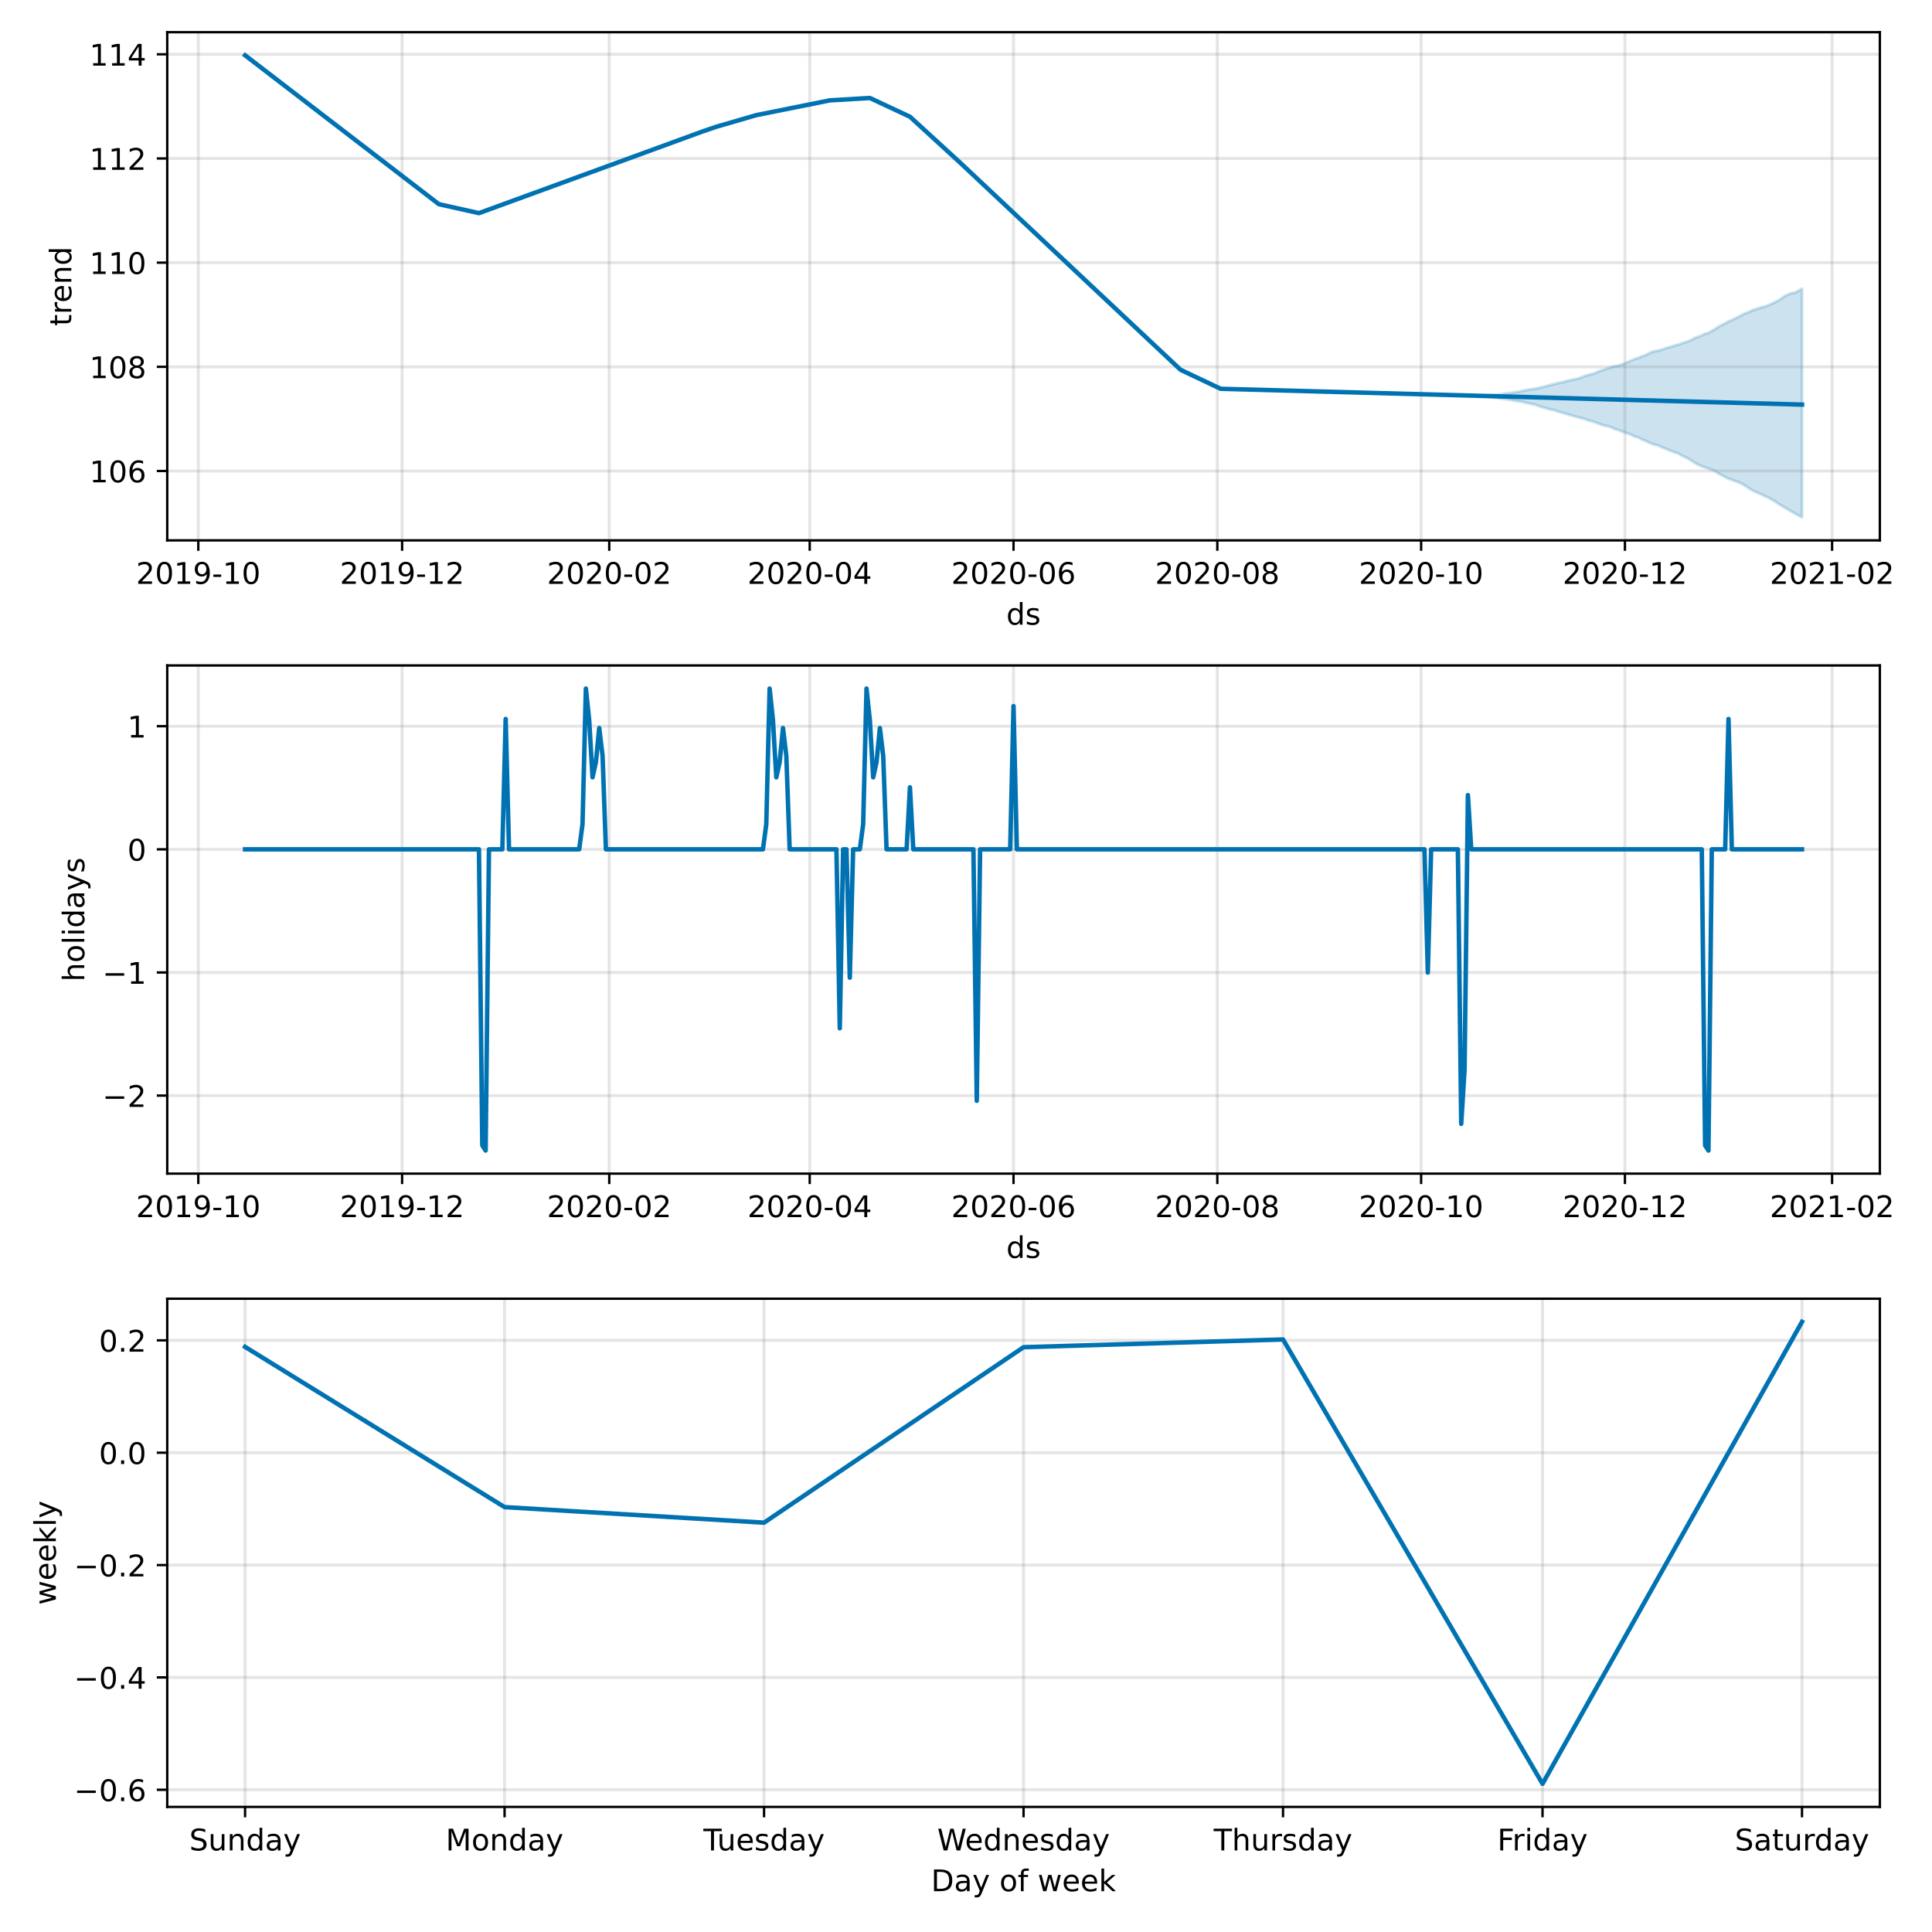 <?xml version="1.0" encoding="utf-8" standalone="no"?>
<!DOCTYPE svg PUBLIC "-//W3C//DTD SVG 1.1//EN"
  "http://www.w3.org/Graphics/SVG/1.1/DTD/svg11.dtd">
<!-- Created with matplotlib (https://matplotlib.org/) -->
<svg height="648pt" version="1.1" viewBox="0 0 648 648" width="648pt" xmlns="http://www.w3.org/2000/svg" xmlns:xlink="http://www.w3.org/1999/xlink">
 <defs>
  <style type="text/css">*{stroke-linecap:butt;stroke-linejoin:round;}</style>
 </defs>
 <g id="figure_1">
  <g id="patch_1">
   <path d="M 0 648 
L 648 648 
L 648 0 
L 0 0 
z
" style="fill:#ffffff;"/>
  </g>
  <g id="axes_1">
   <g id="patch_2">
    <path d="M 56.09 181.24 
L 630.51 181.24 
L 630.51 10.8 
L 56.09 10.8 
z
" style="fill:#ffffff;"/>
   </g>
   <g id="PolyCollection_1">
    <defs>
     <path d="M 82.2 -629.453 
L 82.2 -629.453 
L 83.321 -628.592 
L 84.441 -627.731 
L 85.562 -626.87 
L 86.682 -626.009 
L 87.803 -625.148 
L 88.924 -624.287 
L 90.044 -623.426 
L 91.165 -622.565 
L 92.285 -621.704 
L 93.406 -620.844 
L 94.527 -619.983 
L 95.647 -619.122 
L 96.768 -618.261 
L 97.888 -617.4 
L 99.009 -616.539 
L 100.13 -615.678 
L 101.25 -614.817 
L 102.371 -613.956 
L 103.491 -613.095 
L 104.612 -612.234 
L 105.733 -611.373 
L 106.853 -610.513 
L 107.974 -609.652 
L 109.094 -608.791 
L 110.215 -607.93 
L 111.336 -607.069 
L 112.456 -606.208 
L 113.577 -605.347 
L 114.697 -604.486 
L 115.818 -603.625 
L 116.939 -602.764 
L 118.059 -601.903 
L 119.18 -601.042 
L 120.3 -600.182 
L 121.421 -599.321 
L 122.542 -598.46 
L 123.662 -597.599 
L 124.783 -596.738 
L 125.903 -595.877 
L 127.024 -595.016 
L 128.145 -594.155 
L 129.265 -593.294 
L 130.386 -592.433 
L 131.506 -591.572 
L 132.627 -590.711 
L 133.748 -589.851 
L 134.868 -588.99 
L 135.989 -588.129 
L 137.109 -587.268 
L 138.23 -586.407 
L 139.351 -585.546 
L 140.471 -584.685 
L 141.592 -583.824 
L 142.712 -582.963 
L 143.833 -582.102 
L 144.954 -581.241 
L 146.074 -580.38 
L 147.195 -579.52 
L 148.315 -579.269 
L 149.436 -579.018 
L 150.557 -578.768 
L 151.677 -578.517 
L 152.798 -578.267 
L 153.918 -578.016 
L 155.039 -577.766 
L 156.16 -577.515 
L 157.28 -577.265 
L 158.401 -577.014 
L 159.521 -576.764 
L 160.642 -576.513 
L 161.763 -576.924 
L 162.883 -577.335 
L 164.004 -577.746 
L 165.124 -578.157 
L 166.245 -578.568 
L 167.366 -578.979 
L 168.486 -579.39 
L 169.607 -579.8 
L 170.727 -580.211 
L 171.848 -580.622 
L 172.969 -581.033 
L 174.089 -581.444 
L 175.21 -581.855 
L 176.33 -582.266 
L 177.451 -582.677 
L 178.572 -583.088 
L 179.692 -583.499 
L 180.813 -583.909 
L 181.933 -584.32 
L 183.054 -584.731 
L 184.175 -585.142 
L 185.295 -585.553 
L 186.416 -585.964 
L 187.536 -586.375 
L 188.657 -586.786 
L 189.778 -587.197 
L 190.898 -587.608 
L 192.019 -588.018 
L 193.139 -588.429 
L 194.26 -588.84 
L 195.381 -589.251 
L 196.501 -589.662 
L 197.622 -590.073 
L 198.742 -590.484 
L 199.863 -590.895 
L 200.984 -591.306 
L 202.104 -591.717 
L 203.225 -592.128 
L 204.345 -592.538 
L 205.466 -592.949 
L 206.587 -593.36 
L 207.707 -593.771 
L 208.828 -594.182 
L 209.948 -594.593 
L 211.069 -595.004 
L 212.19 -595.415 
L 213.31 -595.826 
L 214.431 -596.236 
L 215.551 -596.647 
L 216.672 -597.058 
L 217.793 -597.468 
L 218.913 -597.879 
L 220.034 -598.289 
L 221.154 -598.7 
L 222.275 -599.111 
L 223.396 -599.521 
L 224.516 -599.932 
L 225.637 -600.343 
L 226.757 -600.742 
L 227.878 -601.141 
L 228.999 -601.54 
L 230.119 -601.939 
L 231.24 -602.339 
L 232.36 -602.738 
L 233.481 -603.137 
L 234.602 -603.536 
L 235.722 -603.936 
L 236.843 -604.335 
L 237.963 -604.734 
L 239.084 -605.133 
L 240.205 -605.468 
L 241.325 -605.803 
L 242.446 -606.138 
L 243.566 -606.473 
L 244.687 -606.808 
L 245.808 -607.143 
L 246.928 -607.477 
L 248.049 -607.812 
L 249.169 -608.147 
L 250.29 -608.482 
L 251.411 -608.817 
L 252.531 -609.152 
L 253.652 -609.378 
L 254.772 -609.604 
L 255.893 -609.83 
L 257.014 -610.056 
L 258.134 -610.282 
L 259.255 -610.507 
L 260.375 -610.733 
L 261.496 -610.959 
L 262.617 -611.185 
L 263.737 -611.411 
L 264.858 -611.637 
L 265.978 -611.863 
L 267.099 -612.087 
L 268.22 -612.312 
L 269.34 -612.536 
L 270.461 -612.761 
L 271.581 -612.985 
L 272.702 -613.21 
L 273.823 -613.434 
L 274.943 -613.658 
L 276.064 -613.883 
L 277.185 -614.107 
L 278.305 -614.332 
L 279.426 -614.399 
L 280.546 -614.466 
L 281.667 -614.533 
L 282.788 -614.599 
L 283.908 -614.666 
L 285.029 -614.733 
L 286.149 -614.8 
L 287.27 -614.867 
L 288.391 -614.934 
L 289.511 -615.001 
L 290.632 -615.068 
L 291.752 -615.135 
L 292.873 -614.611 
L 293.994 -614.087 
L 295.114 -613.564 
L 296.235 -613.04 
L 297.355 -612.517 
L 298.476 -611.993 
L 299.597 -611.469 
L 300.717 -610.946 
L 301.838 -610.422 
L 302.958 -609.898 
L 304.079 -609.375 
L 305.2 -608.851 
L 306.32 -607.835 
L 307.441 -606.819 
L 308.561 -605.802 
L 309.682 -604.786 
L 310.803 -603.77 
L 311.923 -602.754 
L 313.044 -601.738 
L 314.164 -600.721 
L 315.285 -599.705 
L 316.406 -598.689 
L 317.526 -597.673 
L 318.647 -596.62 
L 319.767 -595.567 
L 320.888 -594.514 
L 322.009 -593.461 
L 323.129 -592.408 
L 324.25 -591.355 
L 325.37 -590.302 
L 326.491 -589.249 
L 327.612 -588.196 
L 328.732 -587.143 
L 329.853 -586.09 
L 330.973 -585.037 
L 332.094 -583.984 
L 333.215 -582.931 
L 334.335 -581.878 
L 335.456 -580.825 
L 336.576 -579.772 
L 337.697 -578.719 
L 338.818 -577.667 
L 339.938 -576.614 
L 341.059 -575.561 
L 342.179 -574.508 
L 343.3 -573.455 
L 344.421 -572.402 
L 345.541 -571.349 
L 346.662 -570.296 
L 347.782 -569.243 
L 348.903 -568.19 
L 350.024 -567.137 
L 351.144 -566.084 
L 352.265 -565.031 
L 353.385 -563.978 
L 354.506 -562.925 
L 355.627 -561.872 
L 356.747 -560.819 
L 357.868 -559.766 
L 358.988 -558.713 
L 360.109 -557.66 
L 361.23 -556.607 
L 362.35 -555.554 
L 363.471 -554.501 
L 364.591 -553.448 
L 365.712 -552.395 
L 366.833 -551.342 
L 367.953 -550.289 
L 369.074 -549.236 
L 370.194 -548.183 
L 371.315 -547.13 
L 372.436 -546.077 
L 373.556 -545.024 
L 374.677 -543.971 
L 375.797 -542.918 
L 376.918 -541.865 
L 378.039 -540.812 
L 379.159 -539.759 
L 380.28 -538.707 
L 381.4 -537.654 
L 382.521 -536.601 
L 383.642 -535.548 
L 384.762 -534.495 
L 385.883 -533.442 
L 387.003 -532.389 
L 388.124 -531.336 
L 389.245 -530.283 
L 390.365 -529.23 
L 391.486 -528.177 
L 392.606 -527.124 
L 393.727 -526.071 
L 394.848 -525.018 
L 395.968 -523.965 
L 397.089 -523.434 
L 398.209 -522.903 
L 399.33 -522.373 
L 400.451 -521.842 
L 401.571 -521.311 
L 402.692 -520.78 
L 403.812 -520.249 
L 404.933 -519.719 
L 406.054 -519.188 
L 407.174 -518.657 
L 408.295 -518.126 
L 409.415 -517.595 
L 410.536 -517.565 
L 411.657 -517.535 
L 412.777 -517.504 
L 413.898 -517.474 
L 415.018 -517.443 
L 416.139 -517.413 
L 417.26 -517.382 
L 418.38 -517.352 
L 419.501 -517.321 
L 420.621 -517.291 
L 421.742 -517.26 
L 422.863 -517.23 
L 423.983 -517.199 
L 425.104 -517.169 
L 426.224 -517.138 
L 427.345 -517.108 
L 428.466 -517.077 
L 429.586 -517.047 
L 430.707 -517.016 
L 431.827 -516.986 
L 432.948 -516.956 
L 434.069 -516.925 
L 435.189 -516.895 
L 436.31 -516.864 
L 437.43 -516.834 
L 438.551 -516.803 
L 439.672 -516.773 
L 440.792 -516.742 
L 441.913 -516.712 
L 443.033 -516.681 
L 444.154 -516.651 
L 445.275 -516.62 
L 446.395 -516.59 
L 447.516 -516.559 
L 448.636 -516.529 
L 449.757 -516.498 
L 450.878 -516.468 
L 451.998 -516.438 
L 453.119 -516.407 
L 454.239 -516.377 
L 455.36 -516.346 
L 456.481 -516.316 
L 457.601 -516.285 
L 458.722 -516.255 
L 459.842 -516.224 
L 460.963 -516.194 
L 462.084 -516.163 
L 463.204 -516.133 
L 464.325 -516.102 
L 465.445 -516.072 
L 466.566 -516.041 
L 467.687 -516.011 
L 468.807 -515.98 
L 469.928 -515.95 
L 471.048 -515.92 
L 472.169 -515.889 
L 473.29 -515.859 
L 474.41 -515.828 
L 475.531 -515.798 
L 476.651 -515.767 
L 477.772 -515.737 
L 478.893 -515.706 
L 480.013 -515.676 
L 481.134 -515.645 
L 482.254 -515.615 
L 483.375 -515.584 
L 484.496 -515.554 
L 485.616 -515.523 
L 486.737 -515.493 
L 487.857 -515.462 
L 488.978 -515.432 
L 490.099 -515.402 
L 491.219 -515.371 
L 492.34 -515.341 
L 493.46 -515.31 
L 494.581 -515.28 
L 495.702 -515.249 
L 496.822 -515.177 
L 497.943 -515.064 
L 499.063 -514.938 
L 500.184 -514.799 
L 501.305 -514.657 
L 502.425 -514.49 
L 503.546 -514.329 
L 504.666 -514.15 
L 505.787 -514.019 
L 506.908 -513.821 
L 508.028 -513.612 
L 509.149 -513.443 
L 510.269 -513.296 
L 511.39 -513.029 
L 512.511 -512.761 
L 513.631 -512.546 
L 514.752 -512.315 
L 515.872 -511.896 
L 516.993 -511.543 
L 518.114 -511.219 
L 519.234 -510.882 
L 520.355 -510.587 
L 521.475 -510.404 
L 522.596 -509.92 
L 523.717 -509.679 
L 524.837 -509.367 
L 525.958 -508.986 
L 527.078 -508.693 
L 528.199 -508.363 
L 529.32 -508.06 
L 530.44 -507.731 
L 531.561 -507.454 
L 532.681 -506.992 
L 533.802 -506.798 
L 534.923 -506.358 
L 536.043 -505.983 
L 537.164 -505.559 
L 538.284 -505.231 
L 539.405 -505.039 
L 540.526 -504.641 
L 541.646 -504.107 
L 542.767 -503.793 
L 543.887 -503.325 
L 545.008 -502.938 
L 546.129 -502.543 
L 547.249 -502.143 
L 548.37 -501.529 
L 549.49 -501.305 
L 550.611 -500.656 
L 551.732 -500.221 
L 552.852 -499.699 
L 553.973 -499.197 
L 555.093 -498.825 
L 556.214 -498.568 
L 557.335 -498.028 
L 558.455 -497.568 
L 559.576 -497.127 
L 560.696 -496.643 
L 561.817 -496.231 
L 562.938 -495.91 
L 564.058 -495.203 
L 565.179 -494.717 
L 566.299 -494.148 
L 567.42 -493.416 
L 568.541 -492.707 
L 569.661 -492.119 
L 570.782 -491.609 
L 571.902 -491.209 
L 573.023 -490.827 
L 574.144 -490.395 
L 575.264 -489.953 
L 576.385 -489.165 
L 577.505 -488.619 
L 578.626 -488.009 
L 579.747 -487.475 
L 580.867 -487.059 
L 581.988 -486.643 
L 583.108 -486.252 
L 584.229 -485.749 
L 585.35 -485.097 
L 586.47 -484.294 
L 587.591 -483.622 
L 588.711 -483.095 
L 589.832 -482.579 
L 590.953 -482.091 
L 592.073 -481.534 
L 593.194 -481.042 
L 594.314 -480.421 
L 595.435 -479.768 
L 596.556 -479.005 
L 597.676 -478.323 
L 598.797 -477.643 
L 599.917 -476.997 
L 601.038 -476.356 
L 602.159 -475.714 
L 603.279 -475.086 
L 604.4 -474.507 
L 604.4 -551.154 
L 604.4 -551.154 
L 603.279 -550.479 
L 602.159 -549.88 
L 601.038 -549.686 
L 599.917 -549.297 
L 598.797 -548.766 
L 597.676 -547.972 
L 596.556 -547.263 
L 595.435 -546.679 
L 594.314 -546.125 
L 593.194 -545.638 
L 592.073 -545.187 
L 590.953 -544.96 
L 589.832 -544.599 
L 588.711 -544.226 
L 587.591 -543.849 
L 586.47 -543.249 
L 585.35 -542.907 
L 584.229 -542.342 
L 583.108 -541.737 
L 581.988 -541.185 
L 580.867 -540.62 
L 579.747 -540.184 
L 578.626 -539.514 
L 577.505 -538.991 
L 576.385 -538.337 
L 575.264 -537.624 
L 574.144 -536.973 
L 573.023 -536.356 
L 571.902 -536.051 
L 570.782 -535.482 
L 569.661 -535.054 
L 568.541 -534.68 
L 567.42 -534.083 
L 566.299 -533.528 
L 565.179 -533.201 
L 564.058 -532.823 
L 562.938 -532.405 
L 561.817 -532.111 
L 560.696 -531.787 
L 559.576 -531.449 
L 558.455 -531.113 
L 557.335 -530.726 
L 556.214 -530.397 
L 555.093 -530.198 
L 553.973 -529.937 
L 552.852 -529.338 
L 551.732 -528.802 
L 550.611 -528.421 
L 549.49 -527.947 
L 548.37 -527.583 
L 547.249 -527.139 
L 546.129 -526.634 
L 545.008 -526.126 
L 543.887 -525.69 
L 542.767 -525.344 
L 541.646 -525.165 
L 540.526 -524.896 
L 539.405 -524.454 
L 538.284 -524.097 
L 537.164 -523.79 
L 536.043 -523.333 
L 534.923 -522.83 
L 533.802 -522.488 
L 532.681 -522.199 
L 531.561 -521.871 
L 530.44 -521.414 
L 529.32 -521.033 
L 528.199 -520.785 
L 527.078 -520.562 
L 525.958 -520.285 
L 524.837 -519.989 
L 523.717 -519.704 
L 522.596 -519.482 
L 521.475 -519.228 
L 520.355 -518.953 
L 519.234 -518.645 
L 518.114 -518.345 
L 516.993 -518.05 
L 515.872 -517.821 
L 514.752 -517.575 
L 513.631 -517.443 
L 512.511 -517.289 
L 511.39 -517.033 
L 510.269 -516.799 
L 509.149 -516.557 
L 508.028 -516.406 
L 506.908 -516.242 
L 505.787 -516.087 
L 504.666 -515.976 
L 503.546 -515.767 
L 502.425 -515.646 
L 501.305 -515.487 
L 500.184 -515.413 
L 499.063 -515.346 
L 497.943 -515.267 
L 496.822 -515.242 
L 495.702 -515.249 
L 494.581 -515.28 
L 493.46 -515.31 
L 492.34 -515.341 
L 491.219 -515.371 
L 490.099 -515.402 
L 488.978 -515.432 
L 487.857 -515.462 
L 486.737 -515.493 
L 485.616 -515.523 
L 484.496 -515.554 
L 483.375 -515.584 
L 482.254 -515.615 
L 481.134 -515.645 
L 480.013 -515.676 
L 478.893 -515.706 
L 477.772 -515.737 
L 476.651 -515.767 
L 475.531 -515.798 
L 474.41 -515.828 
L 473.29 -515.859 
L 472.169 -515.889 
L 471.048 -515.92 
L 469.928 -515.95 
L 468.807 -515.98 
L 467.687 -516.011 
L 466.566 -516.041 
L 465.445 -516.072 
L 464.325 -516.102 
L 463.204 -516.133 
L 462.084 -516.163 
L 460.963 -516.194 
L 459.842 -516.224 
L 458.722 -516.255 
L 457.601 -516.285 
L 456.481 -516.316 
L 455.36 -516.346 
L 454.239 -516.377 
L 453.119 -516.407 
L 451.998 -516.438 
L 450.878 -516.468 
L 449.757 -516.498 
L 448.636 -516.529 
L 447.516 -516.559 
L 446.395 -516.59 
L 445.275 -516.62 
L 444.154 -516.651 
L 443.033 -516.681 
L 441.913 -516.712 
L 440.792 -516.742 
L 439.672 -516.773 
L 438.551 -516.803 
L 437.43 -516.834 
L 436.31 -516.864 
L 435.189 -516.895 
L 434.069 -516.925 
L 432.948 -516.956 
L 431.827 -516.986 
L 430.707 -517.016 
L 429.586 -517.047 
L 428.466 -517.077 
L 427.345 -517.108 
L 426.224 -517.138 
L 425.104 -517.169 
L 423.983 -517.199 
L 422.863 -517.23 
L 421.742 -517.26 
L 420.621 -517.291 
L 419.501 -517.321 
L 418.38 -517.352 
L 417.26 -517.382 
L 416.139 -517.413 
L 415.018 -517.443 
L 413.898 -517.474 
L 412.777 -517.504 
L 411.657 -517.535 
L 410.536 -517.565 
L 409.415 -517.595 
L 408.295 -518.126 
L 407.174 -518.657 
L 406.054 -519.188 
L 404.933 -519.719 
L 403.812 -520.249 
L 402.692 -520.78 
L 401.571 -521.311 
L 400.451 -521.842 
L 399.33 -522.373 
L 398.209 -522.903 
L 397.089 -523.434 
L 395.968 -523.965 
L 394.848 -525.018 
L 393.727 -526.071 
L 392.606 -527.124 
L 391.486 -528.177 
L 390.365 -529.23 
L 389.245 -530.283 
L 388.124 -531.336 
L 387.003 -532.389 
L 385.883 -533.442 
L 384.762 -534.495 
L 383.642 -535.548 
L 382.521 -536.601 
L 381.4 -537.654 
L 380.28 -538.707 
L 379.159 -539.759 
L 378.039 -540.812 
L 376.918 -541.865 
L 375.797 -542.918 
L 374.677 -543.971 
L 373.556 -545.024 
L 372.436 -546.077 
L 371.315 -547.13 
L 370.194 -548.183 
L 369.074 -549.236 
L 367.953 -550.289 
L 366.833 -551.342 
L 365.712 -552.395 
L 364.591 -553.448 
L 363.471 -554.501 
L 362.35 -555.554 
L 361.23 -556.607 
L 360.109 -557.66 
L 358.988 -558.713 
L 357.868 -559.766 
L 356.747 -560.819 
L 355.627 -561.872 
L 354.506 -562.925 
L 353.385 -563.978 
L 352.265 -565.031 
L 351.144 -566.084 
L 350.024 -567.137 
L 348.903 -568.19 
L 347.782 -569.243 
L 346.662 -570.296 
L 345.541 -571.349 
L 344.421 -572.402 
L 343.3 -573.455 
L 342.179 -574.508 
L 341.059 -575.561 
L 339.938 -576.614 
L 338.818 -577.667 
L 337.697 -578.719 
L 336.576 -579.772 
L 335.456 -580.825 
L 334.335 -581.878 
L 333.215 -582.931 
L 332.094 -583.984 
L 330.973 -585.037 
L 329.853 -586.09 
L 328.732 -587.143 
L 327.612 -588.196 
L 326.491 -589.249 
L 325.37 -590.302 
L 324.25 -591.355 
L 323.129 -592.408 
L 322.009 -593.461 
L 320.888 -594.514 
L 319.767 -595.567 
L 318.647 -596.62 
L 317.526 -597.673 
L 316.406 -598.689 
L 315.285 -599.705 
L 314.164 -600.721 
L 313.044 -601.738 
L 311.923 -602.754 
L 310.803 -603.77 
L 309.682 -604.786 
L 308.561 -605.802 
L 307.441 -606.819 
L 306.32 -607.835 
L 305.2 -608.851 
L 304.079 -609.375 
L 302.958 -609.898 
L 301.838 -610.422 
L 300.717 -610.946 
L 299.597 -611.469 
L 298.476 -611.993 
L 297.355 -612.517 
L 296.235 -613.04 
L 295.114 -613.564 
L 293.994 -614.087 
L 292.873 -614.611 
L 291.752 -615.135 
L 290.632 -615.068 
L 289.511 -615.001 
L 288.391 -614.934 
L 287.27 -614.867 
L 286.149 -614.8 
L 285.029 -614.733 
L 283.908 -614.666 
L 282.788 -614.599 
L 281.667 -614.533 
L 280.546 -614.466 
L 279.426 -614.399 
L 278.305 -614.332 
L 277.185 -614.107 
L 276.064 -613.883 
L 274.943 -613.658 
L 273.823 -613.434 
L 272.702 -613.21 
L 271.581 -612.985 
L 270.461 -612.761 
L 269.34 -612.536 
L 268.22 -612.312 
L 267.099 -612.087 
L 265.978 -611.863 
L 264.858 -611.637 
L 263.737 -611.411 
L 262.617 -611.185 
L 261.496 -610.959 
L 260.375 -610.733 
L 259.255 -610.507 
L 258.134 -610.282 
L 257.014 -610.056 
L 255.893 -609.83 
L 254.772 -609.604 
L 253.652 -609.378 
L 252.531 -609.152 
L 251.411 -608.817 
L 250.29 -608.482 
L 249.169 -608.147 
L 248.049 -607.812 
L 246.928 -607.477 
L 245.808 -607.143 
L 244.687 -606.808 
L 243.566 -606.473 
L 242.446 -606.138 
L 241.325 -605.803 
L 240.205 -605.468 
L 239.084 -605.133 
L 237.963 -604.734 
L 236.843 -604.335 
L 235.722 -603.936 
L 234.602 -603.536 
L 233.481 -603.137 
L 232.36 -602.738 
L 231.24 -602.339 
L 230.119 -601.939 
L 228.999 -601.54 
L 227.878 -601.141 
L 226.757 -600.742 
L 225.637 -600.343 
L 224.516 -599.932 
L 223.396 -599.521 
L 222.275 -599.111 
L 221.154 -598.7 
L 220.034 -598.289 
L 218.913 -597.879 
L 217.793 -597.468 
L 216.672 -597.058 
L 215.551 -596.647 
L 214.431 -596.236 
L 213.31 -595.826 
L 212.19 -595.415 
L 211.069 -595.004 
L 209.948 -594.593 
L 208.828 -594.182 
L 207.707 -593.771 
L 206.587 -593.36 
L 205.466 -592.949 
L 204.345 -592.538 
L 203.225 -592.128 
L 202.104 -591.717 
L 200.984 -591.306 
L 199.863 -590.895 
L 198.742 -590.484 
L 197.622 -590.073 
L 196.501 -589.662 
L 195.381 -589.251 
L 194.26 -588.84 
L 193.139 -588.429 
L 192.019 -588.018 
L 190.898 -587.608 
L 189.778 -587.197 
L 188.657 -586.786 
L 187.536 -586.375 
L 186.416 -585.964 
L 185.295 -585.553 
L 184.175 -585.142 
L 183.054 -584.731 
L 181.933 -584.32 
L 180.813 -583.909 
L 179.692 -583.499 
L 178.572 -583.088 
L 177.451 -582.677 
L 176.33 -582.266 
L 175.21 -581.855 
L 174.089 -581.444 
L 172.969 -581.033 
L 171.848 -580.622 
L 170.727 -580.211 
L 169.607 -579.8 
L 168.486 -579.39 
L 167.366 -578.979 
L 166.245 -578.568 
L 165.124 -578.157 
L 164.004 -577.746 
L 162.883 -577.335 
L 161.763 -576.924 
L 160.642 -576.513 
L 159.521 -576.764 
L 158.401 -577.014 
L 157.28 -577.265 
L 156.16 -577.515 
L 155.039 -577.766 
L 153.918 -578.016 
L 152.798 -578.267 
L 151.677 -578.517 
L 150.557 -578.768 
L 149.436 -579.018 
L 148.315 -579.269 
L 147.195 -579.52 
L 146.074 -580.38 
L 144.954 -581.241 
L 143.833 -582.102 
L 142.712 -582.963 
L 141.592 -583.824 
L 140.471 -584.685 
L 139.351 -585.546 
L 138.23 -586.407 
L 137.109 -587.268 
L 135.989 -588.129 
L 134.868 -588.99 
L 133.748 -589.851 
L 132.627 -590.711 
L 131.506 -591.572 
L 130.386 -592.433 
L 129.265 -593.294 
L 128.145 -594.155 
L 127.024 -595.016 
L 125.903 -595.877 
L 124.783 -596.738 
L 123.662 -597.599 
L 122.542 -598.46 
L 121.421 -599.321 
L 120.3 -600.182 
L 119.18 -601.042 
L 118.059 -601.903 
L 116.939 -602.764 
L 115.818 -603.625 
L 114.697 -604.486 
L 113.577 -605.347 
L 112.456 -606.208 
L 111.336 -607.069 
L 110.215 -607.93 
L 109.094 -608.791 
L 107.974 -609.652 
L 106.853 -610.513 
L 105.733 -611.373 
L 104.612 -612.234 
L 103.491 -613.095 
L 102.371 -613.956 
L 101.25 -614.817 
L 100.13 -615.678 
L 99.009 -616.539 
L 97.888 -617.4 
L 96.768 -618.261 
L 95.647 -619.122 
L 94.527 -619.983 
L 93.406 -620.844 
L 92.285 -621.704 
L 91.165 -622.565 
L 90.044 -623.426 
L 88.924 -624.287 
L 87.803 -625.148 
L 86.682 -626.009 
L 85.562 -626.87 
L 84.441 -627.731 
L 83.321 -628.592 
L 82.2 -629.453 
z
" id="m0939ccc04f" style="stroke:#0072b2;stroke-opacity:0.2;"/>
    </defs>
    <g clip-path="url(#p802e9d177c)">
     <use style="fill:#0072b2;fill-opacity:0.2;stroke:#0072b2;stroke-opacity:0.2;" x="0" xlink:href="#m0939ccc04f" y="648"/>
    </g>
   </g>
   <g id="matplotlib.axis_1">
    <g id="xtick_1">
     <g id="line2d_1">
      <path clip-path="url(#p802e9d177c)" d="M 66.512 181.24 
L 66.512 10.8 
" style="fill:none;stroke:#808080;stroke-linecap:square;stroke-opacity:0.2;"/>
     </g>
     <g id="line2d_2">
      <defs>
       <path d="M 0 0 
L 0 3.5 
" id="m8ae9727cb9" style="stroke:#000000;stroke-width:0.8;"/>
      </defs>
      <g>
       <use style="stroke:#000000;stroke-width:0.8;" x="66.512" xlink:href="#m8ae9727cb9" y="181.24"/>
      </g>
     </g>
     <g id="text_1">
      <!-- 2019-10 -->
      <g transform="translate(45.62 195.838)scale(0.1 -0.1)">
       <defs>
        <path d="M 19.188 8.297 
L 53.609 8.297 
L 53.609 0 
L 7.328 0 
L 7.328 8.297 
Q 12.938 14.109 22.625 23.891 
Q 32.328 33.688 34.812 36.531 
Q 39.547 41.844 41.422 45.531 
Q 43.312 49.219 43.312 52.781 
Q 43.312 58.594 39.234 62.25 
Q 35.156 65.922 28.609 65.922 
Q 23.969 65.922 18.812 64.312 
Q 13.672 62.703 7.812 59.422 
L 7.812 69.391 
Q 13.766 71.781 18.938 73 
Q 24.125 74.219 28.422 74.219 
Q 39.75 74.219 46.484 68.547 
Q 53.219 62.891 53.219 53.422 
Q 53.219 48.922 51.531 44.891 
Q 49.859 40.875 45.406 35.406 
Q 44.188 33.984 37.641 27.219 
Q 31.109 20.453 19.188 8.297 
z
" id="DejaVuSans-50"/>
        <path d="M 31.781 66.406 
Q 24.172 66.406 20.328 58.906 
Q 16.5 51.422 16.5 36.375 
Q 16.5 21.391 20.328 13.891 
Q 24.172 6.391 31.781 6.391 
Q 39.453 6.391 43.281 13.891 
Q 47.125 21.391 47.125 36.375 
Q 47.125 51.422 43.281 58.906 
Q 39.453 66.406 31.781 66.406 
z
M 31.781 74.219 
Q 44.047 74.219 50.516 64.516 
Q 56.984 54.828 56.984 36.375 
Q 56.984 17.969 50.516 8.266 
Q 44.047 -1.422 31.781 -1.422 
Q 19.531 -1.422 13.062 8.266 
Q 6.594 17.969 6.594 36.375 
Q 6.594 54.828 13.062 64.516 
Q 19.531 74.219 31.781 74.219 
z
" id="DejaVuSans-48"/>
        <path d="M 12.406 8.297 
L 28.516 8.297 
L 28.516 63.922 
L 10.984 60.406 
L 10.984 69.391 
L 28.422 72.906 
L 38.281 72.906 
L 38.281 8.297 
L 54.391 8.297 
L 54.391 0 
L 12.406 0 
z
" id="DejaVuSans-49"/>
        <path d="M 10.984 1.516 
L 10.984 10.5 
Q 14.703 8.734 18.5 7.812 
Q 22.312 6.891 25.984 6.891 
Q 35.75 6.891 40.891 13.453 
Q 46.047 20.016 46.781 33.406 
Q 43.953 29.203 39.594 26.953 
Q 35.25 24.703 29.984 24.703 
Q 19.047 24.703 12.672 31.312 
Q 6.297 37.938 6.297 49.422 
Q 6.297 60.641 12.938 67.422 
Q 19.578 74.219 30.609 74.219 
Q 43.266 74.219 49.922 64.516 
Q 56.594 54.828 56.594 36.375 
Q 56.594 19.141 48.406 8.859 
Q 40.234 -1.422 26.422 -1.422 
Q 22.703 -1.422 18.891 -0.688 
Q 15.094 0.047 10.984 1.516 
z
M 30.609 32.422 
Q 37.25 32.422 41.125 36.953 
Q 45.016 41.5 45.016 49.422 
Q 45.016 57.281 41.125 61.844 
Q 37.25 66.406 30.609 66.406 
Q 23.969 66.406 20.094 61.844 
Q 16.219 57.281 16.219 49.422 
Q 16.219 41.5 20.094 36.953 
Q 23.969 32.422 30.609 32.422 
z
" id="DejaVuSans-57"/>
        <path d="M 4.891 31.391 
L 31.203 31.391 
L 31.203 23.391 
L 4.891 23.391 
z
" id="DejaVuSans-45"/>
       </defs>
       <use xlink:href="#DejaVuSans-50"/>
       <use x="63.623" xlink:href="#DejaVuSans-48"/>
       <use x="127.246" xlink:href="#DejaVuSans-49"/>
       <use x="190.869" xlink:href="#DejaVuSans-57"/>
       <use x="254.492" xlink:href="#DejaVuSans-45"/>
       <use x="290.576" xlink:href="#DejaVuSans-49"/>
       <use x="354.199" xlink:href="#DejaVuSans-48"/>
      </g>
     </g>
    </g>
    <g id="xtick_2">
     <g id="line2d_3">
      <path clip-path="url(#p802e9d177c)" d="M 134.868 181.24 
L 134.868 10.8 
" style="fill:none;stroke:#808080;stroke-linecap:square;stroke-opacity:0.2;"/>
     </g>
     <g id="line2d_4">
      <g>
       <use style="stroke:#000000;stroke-width:0.8;" x="134.868" xlink:href="#m8ae9727cb9" y="181.24"/>
      </g>
     </g>
     <g id="text_2">
      <!-- 2019-12 -->
      <g transform="translate(113.977 195.838)scale(0.1 -0.1)">
       <use xlink:href="#DejaVuSans-50"/>
       <use x="63.623" xlink:href="#DejaVuSans-48"/>
       <use x="127.246" xlink:href="#DejaVuSans-49"/>
       <use x="190.869" xlink:href="#DejaVuSans-57"/>
       <use x="254.492" xlink:href="#DejaVuSans-45"/>
       <use x="290.576" xlink:href="#DejaVuSans-49"/>
       <use x="354.199" xlink:href="#DejaVuSans-50"/>
      </g>
     </g>
    </g>
    <g id="xtick_3">
     <g id="line2d_5">
      <path clip-path="url(#p802e9d177c)" d="M 204.345 181.24 
L 204.345 10.8 
" style="fill:none;stroke:#808080;stroke-linecap:square;stroke-opacity:0.2;"/>
     </g>
     <g id="line2d_6">
      <g>
       <use style="stroke:#000000;stroke-width:0.8;" x="204.345" xlink:href="#m8ae9727cb9" y="181.24"/>
      </g>
     </g>
     <g id="text_3">
      <!-- 2020-02 -->
      <g transform="translate(183.454 195.838)scale(0.1 -0.1)">
       <use xlink:href="#DejaVuSans-50"/>
       <use x="63.623" xlink:href="#DejaVuSans-48"/>
       <use x="127.246" xlink:href="#DejaVuSans-50"/>
       <use x="190.869" xlink:href="#DejaVuSans-48"/>
       <use x="254.492" xlink:href="#DejaVuSans-45"/>
       <use x="290.576" xlink:href="#DejaVuSans-48"/>
       <use x="354.199" xlink:href="#DejaVuSans-50"/>
      </g>
     </g>
    </g>
    <g id="xtick_4">
     <g id="line2d_7">
      <path clip-path="url(#p802e9d177c)" d="M 271.581 181.24 
L 271.581 10.8 
" style="fill:none;stroke:#808080;stroke-linecap:square;stroke-opacity:0.2;"/>
     </g>
     <g id="line2d_8">
      <g>
       <use style="stroke:#000000;stroke-width:0.8;" x="271.581" xlink:href="#m8ae9727cb9" y="181.24"/>
      </g>
     </g>
     <g id="text_4">
      <!-- 2020-04 -->
      <g transform="translate(250.69 195.838)scale(0.1 -0.1)">
       <defs>
        <path d="M 37.797 64.312 
L 12.891 25.391 
L 37.797 25.391 
z
M 35.203 72.906 
L 47.609 72.906 
L 47.609 25.391 
L 58.016 25.391 
L 58.016 17.188 
L 47.609 17.188 
L 47.609 0 
L 37.797 0 
L 37.797 17.188 
L 4.891 17.188 
L 4.891 26.703 
z
" id="DejaVuSans-52"/>
       </defs>
       <use xlink:href="#DejaVuSans-50"/>
       <use x="63.623" xlink:href="#DejaVuSans-48"/>
       <use x="127.246" xlink:href="#DejaVuSans-50"/>
       <use x="190.869" xlink:href="#DejaVuSans-48"/>
       <use x="254.492" xlink:href="#DejaVuSans-45"/>
       <use x="290.576" xlink:href="#DejaVuSans-48"/>
       <use x="354.199" xlink:href="#DejaVuSans-52"/>
      </g>
     </g>
    </g>
    <g id="xtick_5">
     <g id="line2d_9">
      <path clip-path="url(#p802e9d177c)" d="M 339.938 181.24 
L 339.938 10.8 
" style="fill:none;stroke:#808080;stroke-linecap:square;stroke-opacity:0.2;"/>
     </g>
     <g id="line2d_10">
      <g>
       <use style="stroke:#000000;stroke-width:0.8;" x="339.938" xlink:href="#m8ae9727cb9" y="181.24"/>
      </g>
     </g>
     <g id="text_5">
      <!-- 2020-06 -->
      <g transform="translate(319.047 195.838)scale(0.1 -0.1)">
       <defs>
        <path d="M 33.016 40.375 
Q 26.375 40.375 22.484 35.828 
Q 18.609 31.297 18.609 23.391 
Q 18.609 15.531 22.484 10.953 
Q 26.375 6.391 33.016 6.391 
Q 39.656 6.391 43.531 10.953 
Q 47.406 15.531 47.406 23.391 
Q 47.406 31.297 43.531 35.828 
Q 39.656 40.375 33.016 40.375 
z
M 52.594 71.297 
L 52.594 62.312 
Q 48.875 64.062 45.094 64.984 
Q 41.312 65.922 37.594 65.922 
Q 27.828 65.922 22.672 59.328 
Q 17.531 52.734 16.797 39.406 
Q 19.672 43.656 24.016 45.922 
Q 28.375 48.188 33.594 48.188 
Q 44.578 48.188 50.953 41.516 
Q 57.328 34.859 57.328 23.391 
Q 57.328 12.156 50.688 5.359 
Q 44.047 -1.422 33.016 -1.422 
Q 20.359 -1.422 13.672 8.266 
Q 6.984 17.969 6.984 36.375 
Q 6.984 53.656 15.188 63.938 
Q 23.391 74.219 37.203 74.219 
Q 40.922 74.219 44.703 73.484 
Q 48.484 72.75 52.594 71.297 
z
" id="DejaVuSans-54"/>
       </defs>
       <use xlink:href="#DejaVuSans-50"/>
       <use x="63.623" xlink:href="#DejaVuSans-48"/>
       <use x="127.246" xlink:href="#DejaVuSans-50"/>
       <use x="190.869" xlink:href="#DejaVuSans-48"/>
       <use x="254.492" xlink:href="#DejaVuSans-45"/>
       <use x="290.576" xlink:href="#DejaVuSans-48"/>
       <use x="354.199" xlink:href="#DejaVuSans-54"/>
      </g>
     </g>
    </g>
    <g id="xtick_6">
     <g id="line2d_11">
      <path clip-path="url(#p802e9d177c)" d="M 408.295 181.24 
L 408.295 10.8 
" style="fill:none;stroke:#808080;stroke-linecap:square;stroke-opacity:0.2;"/>
     </g>
     <g id="line2d_12">
      <g>
       <use style="stroke:#000000;stroke-width:0.8;" x="408.295" xlink:href="#m8ae9727cb9" y="181.24"/>
      </g>
     </g>
     <g id="text_6">
      <!-- 2020-08 -->
      <g transform="translate(387.403 195.838)scale(0.1 -0.1)">
       <defs>
        <path d="M 31.781 34.625 
Q 24.75 34.625 20.719 30.859 
Q 16.703 27.094 16.703 20.516 
Q 16.703 13.922 20.719 10.156 
Q 24.75 6.391 31.781 6.391 
Q 38.812 6.391 42.859 10.172 
Q 46.922 13.969 46.922 20.516 
Q 46.922 27.094 42.891 30.859 
Q 38.875 34.625 31.781 34.625 
z
M 21.922 38.812 
Q 15.578 40.375 12.031 44.719 
Q 8.5 49.078 8.5 55.328 
Q 8.5 64.062 14.719 69.141 
Q 20.953 74.219 31.781 74.219 
Q 42.672 74.219 48.875 69.141 
Q 55.078 64.062 55.078 55.328 
Q 55.078 49.078 51.531 44.719 
Q 48 40.375 41.703 38.812 
Q 48.828 37.156 52.797 32.312 
Q 56.781 27.484 56.781 20.516 
Q 56.781 9.906 50.312 4.234 
Q 43.844 -1.422 31.781 -1.422 
Q 19.734 -1.422 13.25 4.234 
Q 6.781 9.906 6.781 20.516 
Q 6.781 27.484 10.781 32.312 
Q 14.797 37.156 21.922 38.812 
z
M 18.312 54.391 
Q 18.312 48.734 21.844 45.562 
Q 25.391 42.391 31.781 42.391 
Q 38.141 42.391 41.719 45.562 
Q 45.312 48.734 45.312 54.391 
Q 45.312 60.062 41.719 63.234 
Q 38.141 66.406 31.781 66.406 
Q 25.391 66.406 21.844 63.234 
Q 18.312 60.062 18.312 54.391 
z
" id="DejaVuSans-56"/>
       </defs>
       <use xlink:href="#DejaVuSans-50"/>
       <use x="63.623" xlink:href="#DejaVuSans-48"/>
       <use x="127.246" xlink:href="#DejaVuSans-50"/>
       <use x="190.869" xlink:href="#DejaVuSans-48"/>
       <use x="254.492" xlink:href="#DejaVuSans-45"/>
       <use x="290.576" xlink:href="#DejaVuSans-48"/>
       <use x="354.199" xlink:href="#DejaVuSans-56"/>
      </g>
     </g>
    </g>
    <g id="xtick_7">
     <g id="line2d_13">
      <path clip-path="url(#p802e9d177c)" d="M 476.651 181.24 
L 476.651 10.8 
" style="fill:none;stroke:#808080;stroke-linecap:square;stroke-opacity:0.2;"/>
     </g>
     <g id="line2d_14">
      <g>
       <use style="stroke:#000000;stroke-width:0.8;" x="476.651" xlink:href="#m8ae9727cb9" y="181.24"/>
      </g>
     </g>
     <g id="text_7">
      <!-- 2020-10 -->
      <g transform="translate(455.76 195.838)scale(0.1 -0.1)">
       <use xlink:href="#DejaVuSans-50"/>
       <use x="63.623" xlink:href="#DejaVuSans-48"/>
       <use x="127.246" xlink:href="#DejaVuSans-50"/>
       <use x="190.869" xlink:href="#DejaVuSans-48"/>
       <use x="254.492" xlink:href="#DejaVuSans-45"/>
       <use x="290.576" xlink:href="#DejaVuSans-49"/>
       <use x="354.199" xlink:href="#DejaVuSans-48"/>
      </g>
     </g>
    </g>
    <g id="xtick_8">
     <g id="line2d_15">
      <path clip-path="url(#p802e9d177c)" d="M 545.008 181.24 
L 545.008 10.8 
" style="fill:none;stroke:#808080;stroke-linecap:square;stroke-opacity:0.2;"/>
     </g>
     <g id="line2d_16">
      <g>
       <use style="stroke:#000000;stroke-width:0.8;" x="545.008" xlink:href="#m8ae9727cb9" y="181.24"/>
      </g>
     </g>
     <g id="text_8">
      <!-- 2020-12 -->
      <g transform="translate(524.117 195.838)scale(0.1 -0.1)">
       <use xlink:href="#DejaVuSans-50"/>
       <use x="63.623" xlink:href="#DejaVuSans-48"/>
       <use x="127.246" xlink:href="#DejaVuSans-50"/>
       <use x="190.869" xlink:href="#DejaVuSans-48"/>
       <use x="254.492" xlink:href="#DejaVuSans-45"/>
       <use x="290.576" xlink:href="#DejaVuSans-49"/>
       <use x="354.199" xlink:href="#DejaVuSans-50"/>
      </g>
     </g>
    </g>
    <g id="xtick_9">
     <g id="line2d_17">
      <path clip-path="url(#p802e9d177c)" d="M 614.485 181.24 
L 614.485 10.8 
" style="fill:none;stroke:#808080;stroke-linecap:square;stroke-opacity:0.2;"/>
     </g>
     <g id="line2d_18">
      <g>
       <use style="stroke:#000000;stroke-width:0.8;" x="614.485" xlink:href="#m8ae9727cb9" y="181.24"/>
      </g>
     </g>
     <g id="text_9">
      <!-- 2021-02 -->
      <g transform="translate(593.594 195.838)scale(0.1 -0.1)">
       <use xlink:href="#DejaVuSans-50"/>
       <use x="63.623" xlink:href="#DejaVuSans-48"/>
       <use x="127.246" xlink:href="#DejaVuSans-50"/>
       <use x="190.869" xlink:href="#DejaVuSans-49"/>
       <use x="254.492" xlink:href="#DejaVuSans-45"/>
       <use x="290.576" xlink:href="#DejaVuSans-48"/>
       <use x="354.199" xlink:href="#DejaVuSans-50"/>
      </g>
     </g>
    </g>
    <g id="text_10">
     <!-- ds -->
     <g transform="translate(337.521 209.517)scale(0.1 -0.1)">
      <defs>
       <path d="M 45.406 46.391 
L 45.406 75.984 
L 54.391 75.984 
L 54.391 0 
L 45.406 0 
L 45.406 8.203 
Q 42.578 3.328 38.25 0.953 
Q 33.938 -1.422 27.875 -1.422 
Q 17.969 -1.422 11.734 6.484 
Q 5.516 14.406 5.516 27.297 
Q 5.516 40.188 11.734 48.094 
Q 17.969 56 27.875 56 
Q 33.938 56 38.25 53.625 
Q 42.578 51.266 45.406 46.391 
z
M 14.797 27.297 
Q 14.797 17.391 18.875 11.75 
Q 22.953 6.109 30.078 6.109 
Q 37.203 6.109 41.297 11.75 
Q 45.406 17.391 45.406 27.297 
Q 45.406 37.203 41.297 42.844 
Q 37.203 48.484 30.078 48.484 
Q 22.953 48.484 18.875 42.844 
Q 14.797 37.203 14.797 27.297 
z
" id="DejaVuSans-100"/>
       <path d="M 44.281 53.078 
L 44.281 44.578 
Q 40.484 46.531 36.375 47.5 
Q 32.281 48.484 27.875 48.484 
Q 21.188 48.484 17.844 46.438 
Q 14.5 44.391 14.5 40.281 
Q 14.5 37.156 16.891 35.375 
Q 19.281 33.594 26.516 31.984 
L 29.594 31.297 
Q 39.156 29.25 43.188 25.516 
Q 47.219 21.781 47.219 15.094 
Q 47.219 7.469 41.188 3.016 
Q 35.156 -1.422 24.609 -1.422 
Q 20.219 -1.422 15.453 -0.562 
Q 10.688 0.297 5.422 2 
L 5.422 11.281 
Q 10.406 8.688 15.234 7.391 
Q 20.062 6.109 24.812 6.109 
Q 31.156 6.109 34.562 8.281 
Q 37.984 10.453 37.984 14.406 
Q 37.984 18.062 35.516 20.016 
Q 33.062 21.969 24.703 23.781 
L 21.578 24.516 
Q 13.234 26.266 9.516 29.906 
Q 5.812 33.547 5.812 39.891 
Q 5.812 47.609 11.281 51.797 
Q 16.75 56 26.812 56 
Q 31.781 56 36.172 55.266 
Q 40.578 54.547 44.281 53.078 
z
" id="DejaVuSans-115"/>
      </defs>
      <use xlink:href="#DejaVuSans-100"/>
      <use x="63.477" xlink:href="#DejaVuSans-115"/>
     </g>
    </g>
   </g>
   <g id="matplotlib.axis_2">
    <g id="ytick_1">
     <g id="line2d_19">
      <path clip-path="url(#p802e9d177c)" d="M 56.09 157.972 
L 630.51 157.972 
" style="fill:none;stroke:#808080;stroke-linecap:square;stroke-opacity:0.2;"/>
     </g>
     <g id="line2d_20">
      <defs>
       <path d="M 0 0 
L -3.5 0 
" id="m0293b7a448" style="stroke:#000000;stroke-width:0.8;"/>
      </defs>
      <g>
       <use style="stroke:#000000;stroke-width:0.8;" x="56.09" xlink:href="#m0293b7a448" y="157.972"/>
      </g>
     </g>
     <g id="text_11">
      <!-- 106 -->
      <g transform="translate(30.003 161.771)scale(0.1 -0.1)">
       <use xlink:href="#DejaVuSans-49"/>
       <use x="63.623" xlink:href="#DejaVuSans-48"/>
       <use x="127.246" xlink:href="#DejaVuSans-54"/>
      </g>
     </g>
    </g>
    <g id="ytick_2">
     <g id="line2d_21">
      <path clip-path="url(#p802e9d177c)" d="M 56.09 123.032 
L 630.51 123.032 
" style="fill:none;stroke:#808080;stroke-linecap:square;stroke-opacity:0.2;"/>
     </g>
     <g id="line2d_22">
      <g>
       <use style="stroke:#000000;stroke-width:0.8;" x="56.09" xlink:href="#m0293b7a448" y="123.032"/>
      </g>
     </g>
     <g id="text_12">
      <!-- 108 -->
      <g transform="translate(30.003 126.832)scale(0.1 -0.1)">
       <use xlink:href="#DejaVuSans-49"/>
       <use x="63.623" xlink:href="#DejaVuSans-48"/>
       <use x="127.246" xlink:href="#DejaVuSans-56"/>
      </g>
     </g>
    </g>
    <g id="ytick_3">
     <g id="line2d_23">
      <path clip-path="url(#p802e9d177c)" d="M 56.09 88.093 
L 630.51 88.093 
" style="fill:none;stroke:#808080;stroke-linecap:square;stroke-opacity:0.2;"/>
     </g>
     <g id="line2d_24">
      <g>
       <use style="stroke:#000000;stroke-width:0.8;" x="56.09" xlink:href="#m0293b7a448" y="88.093"/>
      </g>
     </g>
     <g id="text_13">
      <!-- 110 -->
      <g transform="translate(30.003 91.892)scale(0.1 -0.1)">
       <use xlink:href="#DejaVuSans-49"/>
       <use x="63.623" xlink:href="#DejaVuSans-49"/>
       <use x="127.246" xlink:href="#DejaVuSans-48"/>
      </g>
     </g>
    </g>
    <g id="ytick_4">
     <g id="line2d_25">
      <path clip-path="url(#p802e9d177c)" d="M 56.09 53.153 
L 630.51 53.153 
" style="fill:none;stroke:#808080;stroke-linecap:square;stroke-opacity:0.2;"/>
     </g>
     <g id="line2d_26">
      <g>
       <use style="stroke:#000000;stroke-width:0.8;" x="56.09" xlink:href="#m0293b7a448" y="53.153"/>
      </g>
     </g>
     <g id="text_14">
      <!-- 112 -->
      <g transform="translate(30.003 56.952)scale(0.1 -0.1)">
       <use xlink:href="#DejaVuSans-49"/>
       <use x="63.623" xlink:href="#DejaVuSans-49"/>
       <use x="127.246" xlink:href="#DejaVuSans-50"/>
      </g>
     </g>
    </g>
    <g id="ytick_5">
     <g id="line2d_27">
      <path clip-path="url(#p802e9d177c)" d="M 56.09 18.213 
L 630.51 18.213 
" style="fill:none;stroke:#808080;stroke-linecap:square;stroke-opacity:0.2;"/>
     </g>
     <g id="line2d_28">
      <g>
       <use style="stroke:#000000;stroke-width:0.8;" x="56.09" xlink:href="#m0293b7a448" y="18.213"/>
      </g>
     </g>
     <g id="text_15">
      <!-- 114 -->
      <g transform="translate(30.003 22.012)scale(0.1 -0.1)">
       <use xlink:href="#DejaVuSans-49"/>
       <use x="63.623" xlink:href="#DejaVuSans-49"/>
       <use x="127.246" xlink:href="#DejaVuSans-52"/>
      </g>
     </g>
    </g>
    <g id="text_16">
     <!-- trend -->
     <g transform="translate(23.923 109.343)rotate(-90)scale(0.1 -0.1)">
      <defs>
       <path d="M 18.312 70.219 
L 18.312 54.688 
L 36.812 54.688 
L 36.812 47.703 
L 18.312 47.703 
L 18.312 18.016 
Q 18.312 11.328 20.141 9.422 
Q 21.969 7.516 27.594 7.516 
L 36.812 7.516 
L 36.812 0 
L 27.594 0 
Q 17.188 0 13.234 3.875 
Q 9.281 7.766 9.281 18.016 
L 9.281 47.703 
L 2.688 47.703 
L 2.688 54.688 
L 9.281 54.688 
L 9.281 70.219 
z
" id="DejaVuSans-116"/>
       <path d="M 41.109 46.297 
Q 39.594 47.172 37.812 47.578 
Q 36.031 48 33.891 48 
Q 26.266 48 22.188 43.047 
Q 18.109 38.094 18.109 28.812 
L 18.109 0 
L 9.078 0 
L 9.078 54.688 
L 18.109 54.688 
L 18.109 46.188 
Q 20.953 51.172 25.484 53.578 
Q 30.031 56 36.531 56 
Q 37.453 56 38.578 55.875 
Q 39.703 55.766 41.062 55.516 
z
" id="DejaVuSans-114"/>
       <path d="M 56.203 29.594 
L 56.203 25.203 
L 14.891 25.203 
Q 15.484 15.922 20.484 11.062 
Q 25.484 6.203 34.422 6.203 
Q 39.594 6.203 44.453 7.469 
Q 49.312 8.734 54.109 11.281 
L 54.109 2.781 
Q 49.266 0.734 44.188 -0.344 
Q 39.109 -1.422 33.891 -1.422 
Q 20.797 -1.422 13.156 6.188 
Q 5.516 13.812 5.516 26.812 
Q 5.516 40.234 12.766 48.109 
Q 20.016 56 32.328 56 
Q 43.359 56 49.781 48.891 
Q 56.203 41.797 56.203 29.594 
z
M 47.219 32.234 
Q 47.125 39.594 43.094 43.984 
Q 39.062 48.391 32.422 48.391 
Q 24.906 48.391 20.391 44.141 
Q 15.875 39.891 15.188 32.172 
z
" id="DejaVuSans-101"/>
       <path d="M 54.891 33.016 
L 54.891 0 
L 45.906 0 
L 45.906 32.719 
Q 45.906 40.484 42.875 44.328 
Q 39.844 48.188 33.797 48.188 
Q 26.516 48.188 22.312 43.547 
Q 18.109 38.922 18.109 30.906 
L 18.109 0 
L 9.078 0 
L 9.078 54.688 
L 18.109 54.688 
L 18.109 46.188 
Q 21.344 51.125 25.703 53.562 
Q 30.078 56 35.797 56 
Q 45.219 56 50.047 50.172 
Q 54.891 44.344 54.891 33.016 
z
" id="DejaVuSans-110"/>
      </defs>
      <use xlink:href="#DejaVuSans-116"/>
      <use x="39.209" xlink:href="#DejaVuSans-114"/>
      <use x="78.072" xlink:href="#DejaVuSans-101"/>
      <use x="139.596" xlink:href="#DejaVuSans-110"/>
      <use x="202.975" xlink:href="#DejaVuSans-100"/>
     </g>
    </g>
   </g>
   <g id="line2d_29">
    <path clip-path="url(#p802e9d177c)" d="M 82.2 18.547 
L 147.195 68.48 
L 160.642 71.487 
L 235.722 44.064 
L 240.205 42.532 
L 253.652 38.622 
L 278.305 33.668 
L 291.752 32.865 
L 305.2 39.149 
L 322.009 54.539 
L 395.968 124.035 
L 409.415 130.405 
L 604.4 135.707 
L 604.4 135.707 
" style="fill:none;stroke:#0072b2;stroke-linecap:square;stroke-width:1.5;"/>
   </g>
   <g id="patch_3">
    <path d="M 56.09 181.24 
L 56.09 10.8 
" style="fill:none;stroke:#000000;stroke-linecap:square;stroke-linejoin:miter;stroke-width:0.8;"/>
   </g>
   <g id="patch_4">
    <path d="M 630.51 181.24 
L 630.51 10.8 
" style="fill:none;stroke:#000000;stroke-linecap:square;stroke-linejoin:miter;stroke-width:0.8;"/>
   </g>
   <g id="patch_5">
    <path d="M 56.09 181.24 
L 630.51 181.24 
" style="fill:none;stroke:#000000;stroke-linecap:square;stroke-linejoin:miter;stroke-width:0.8;"/>
   </g>
   <g id="patch_6">
    <path d="M 56.09 10.8 
L 630.51 10.8 
" style="fill:none;stroke:#000000;stroke-linecap:square;stroke-linejoin:miter;stroke-width:0.8;"/>
   </g>
  </g>
  <g id="axes_2">
   <g id="patch_7">
    <path d="M 56.09 393.64 
L 630.51 393.64 
L 630.51 223.2 
L 56.09 223.2 
z
" style="fill:#ffffff;"/>
   </g>
   <g id="PolyCollection_2">
    <defs>
     <path d="M 82.2 -363.13 
L 82.2 -363.13 
L 83.321 -363.13 
L 84.441 -363.13 
L 85.562 -363.13 
L 86.682 -363.13 
L 87.803 -363.13 
L 88.924 -363.13 
L 90.044 -363.13 
L 91.165 -363.13 
L 92.285 -363.13 
L 93.406 -363.13 
L 94.527 -363.13 
L 95.647 -363.13 
L 96.768 -363.13 
L 97.888 -363.13 
L 99.009 -363.13 
L 100.13 -363.13 
L 101.25 -363.13 
L 102.371 -363.13 
L 103.491 -363.13 
L 104.612 -363.13 
L 105.733 -363.13 
L 106.853 -363.13 
L 107.974 -363.13 
L 109.094 -363.13 
L 110.215 -363.13 
L 111.336 -363.13 
L 112.456 -363.13 
L 113.577 -363.13 
L 114.697 -363.13 
L 115.818 -363.13 
L 116.939 -363.13 
L 118.059 -363.13 
L 119.18 -363.13 
L 120.3 -363.13 
L 121.421 -363.13 
L 122.542 -363.13 
L 123.662 -363.13 
L 124.783 -363.13 
L 125.903 -363.13 
L 127.024 -363.13 
L 128.145 -363.13 
L 129.265 -363.13 
L 130.386 -363.13 
L 131.506 -363.13 
L 132.627 -363.13 
L 133.748 -363.13 
L 134.868 -363.13 
L 135.989 -363.13 
L 137.109 -363.13 
L 138.23 -363.13 
L 139.351 -363.13 
L 140.471 -363.13 
L 141.592 -363.13 
L 142.712 -363.13 
L 143.833 -363.13 
L 144.954 -363.13 
L 146.074 -363.13 
L 147.195 -363.13 
L 148.315 -363.13 
L 149.436 -363.13 
L 150.557 -363.13 
L 151.677 -363.13 
L 152.798 -363.13 
L 153.918 -363.13 
L 155.039 -363.13 
L 156.16 -363.13 
L 157.28 -363.13 
L 158.401 -363.13 
L 159.521 -363.13 
L 160.642 -363.13 
L 161.763 -263.838 
L 162.883 -262.107 
L 164.004 -363.13 
L 165.124 -363.13 
L 166.245 -363.13 
L 167.366 -363.13 
L 168.486 -363.13 
L 169.607 -406.857 
L 170.727 -363.13 
L 171.848 -363.13 
L 172.969 -363.13 
L 174.089 -363.13 
L 175.21 -363.13 
L 176.33 -363.13 
L 177.451 -363.13 
L 178.572 -363.13 
L 179.692 -363.13 
L 180.813 -363.13 
L 181.933 -363.13 
L 183.054 -363.13 
L 184.175 -363.13 
L 185.295 -363.13 
L 186.416 -363.13 
L 187.536 -363.13 
L 188.657 -363.13 
L 189.778 -363.13 
L 190.898 -363.13 
L 192.019 -363.13 
L 193.139 -363.13 
L 194.26 -363.13 
L 195.381 -371.579 
L 196.501 -417.053 
L 197.622 -406.401 
L 198.742 -387.277 
L 199.863 -392.355 
L 200.984 -403.821 
L 202.104 -394.44 
L 203.225 -363.13 
L 204.345 -363.13 
L 205.466 -363.13 
L 206.587 -363.13 
L 207.707 -363.13 
L 208.828 -363.13 
L 209.948 -363.13 
L 211.069 -363.13 
L 212.19 -363.13 
L 213.31 -363.13 
L 214.431 -363.13 
L 215.551 -363.13 
L 216.672 -363.13 
L 217.793 -363.13 
L 218.913 -363.13 
L 220.034 -363.13 
L 221.154 -363.13 
L 222.275 -363.13 
L 223.396 -363.13 
L 224.516 -363.13 
L 225.637 -363.13 
L 226.757 -363.13 
L 227.878 -363.13 
L 228.999 -363.13 
L 230.119 -363.13 
L 231.24 -363.13 
L 232.36 -363.13 
L 233.481 -363.13 
L 234.602 -363.13 
L 235.722 -363.13 
L 236.843 -363.13 
L 237.963 -363.13 
L 239.084 -363.13 
L 240.205 -363.13 
L 241.325 -363.13 
L 242.446 -363.13 
L 243.566 -363.13 
L 244.687 -363.13 
L 245.808 -363.13 
L 246.928 -363.13 
L 248.049 -363.13 
L 249.169 -363.13 
L 250.29 -363.13 
L 251.411 -363.13 
L 252.531 -363.13 
L 253.652 -363.13 
L 254.772 -363.13 
L 255.893 -363.13 
L 257.014 -371.579 
L 258.134 -417.053 
L 259.255 -406.401 
L 260.375 -387.277 
L 261.496 -392.355 
L 262.617 -403.821 
L 263.737 -394.44 
L 264.858 -363.13 
L 265.978 -363.13 
L 267.099 -363.13 
L 268.22 -363.13 
L 269.34 -363.13 
L 270.461 -363.13 
L 271.581 -363.13 
L 272.702 -363.13 
L 273.823 -363.13 
L 274.943 -363.13 
L 276.064 -363.13 
L 277.185 -363.13 
L 278.305 -363.13 
L 279.426 -363.13 
L 280.546 -363.13 
L 281.667 -303.115 
L 282.788 -363.13 
L 283.908 -363.13 
L 285.029 -320.079 
L 286.149 -363.13 
L 287.27 -363.13 
L 288.391 -363.13 
L 289.511 -371.579 
L 290.632 -417.053 
L 291.752 -406.401 
L 292.873 -387.277 
L 293.994 -392.355 
L 295.114 -403.821 
L 296.235 -394.44 
L 297.355 -363.13 
L 298.476 -363.13 
L 299.597 -363.13 
L 300.717 -363.13 
L 301.838 -363.13 
L 302.958 -363.13 
L 304.079 -363.13 
L 305.2 -383.941 
L 306.32 -363.13 
L 307.441 -363.13 
L 308.561 -363.13 
L 309.682 -363.13 
L 310.803 -363.13 
L 311.923 -363.13 
L 313.044 -363.13 
L 314.164 -363.13 
L 315.285 -363.13 
L 316.406 -363.13 
L 317.526 -363.13 
L 318.647 -363.13 
L 319.767 -363.13 
L 320.888 -363.13 
L 322.009 -363.13 
L 323.129 -363.13 
L 324.25 -363.13 
L 325.37 -363.13 
L 326.491 -363.13 
L 327.612 -278.783 
L 328.732 -363.13 
L 329.853 -363.13 
L 330.973 -363.13 
L 332.094 -363.13 
L 333.215 -363.13 
L 334.335 -363.13 
L 335.456 -363.13 
L 336.576 -363.13 
L 337.697 -363.13 
L 338.818 -363.13 
L 339.938 -411.165 
L 341.059 -363.13 
L 342.179 -363.13 
L 343.3 -363.13 
L 344.421 -363.13 
L 345.541 -363.13 
L 346.662 -363.13 
L 347.782 -363.13 
L 348.903 -363.13 
L 350.024 -363.13 
L 351.144 -363.13 
L 352.265 -363.13 
L 353.385 -363.13 
L 354.506 -363.13 
L 355.627 -363.13 
L 356.747 -363.13 
L 357.868 -363.13 
L 358.988 -363.13 
L 360.109 -363.13 
L 361.23 -363.13 
L 362.35 -363.13 
L 363.471 -363.13 
L 364.591 -363.13 
L 365.712 -363.13 
L 366.833 -363.13 
L 367.953 -363.13 
L 369.074 -363.13 
L 370.194 -363.13 
L 371.315 -363.13 
L 372.436 -363.13 
L 373.556 -363.13 
L 374.677 -363.13 
L 375.797 -363.13 
L 376.918 -363.13 
L 378.039 -363.13 
L 379.159 -363.13 
L 380.28 -363.13 
L 381.4 -363.13 
L 382.521 -363.13 
L 383.642 -363.13 
L 384.762 -363.13 
L 385.883 -363.13 
L 387.003 -363.13 
L 388.124 -363.13 
L 389.245 -363.13 
L 390.365 -363.13 
L 391.486 -363.13 
L 392.606 -363.13 
L 393.727 -363.13 
L 394.848 -363.13 
L 395.968 -363.13 
L 397.089 -363.13 
L 398.209 -363.13 
L 399.33 -363.13 
L 400.451 -363.13 
L 401.571 -363.13 
L 402.692 -363.13 
L 403.812 -363.13 
L 404.933 -363.13 
L 406.054 -363.13 
L 407.174 -363.13 
L 408.295 -363.13 
L 409.415 -363.13 
L 410.536 -363.13 
L 411.657 -363.13 
L 412.777 -363.13 
L 413.898 -363.13 
L 415.018 -363.13 
L 416.139 -363.13 
L 417.26 -363.13 
L 418.38 -363.13 
L 419.501 -363.13 
L 420.621 -363.13 
L 421.742 -363.13 
L 422.863 -363.13 
L 423.983 -363.13 
L 425.104 -363.13 
L 426.224 -363.13 
L 427.345 -363.13 
L 428.466 -363.13 
L 429.586 -363.13 
L 430.707 -363.13 
L 431.827 -363.13 
L 432.948 -363.13 
L 434.069 -363.13 
L 435.189 -363.13 
L 436.31 -363.13 
L 437.43 -363.13 
L 438.551 -363.13 
L 439.672 -363.13 
L 440.792 -363.13 
L 441.913 -363.13 
L 443.033 -363.13 
L 444.154 -363.13 
L 445.275 -363.13 
L 446.395 -363.13 
L 447.516 -363.13 
L 448.636 -363.13 
L 449.757 -363.13 
L 450.878 -363.13 
L 451.998 -363.13 
L 453.119 -363.13 
L 454.239 -363.13 
L 455.36 -363.13 
L 456.481 -363.13 
L 457.601 -363.13 
L 458.722 -363.13 
L 459.842 -363.13 
L 460.963 -363.13 
L 462.084 -363.13 
L 463.204 -363.13 
L 464.325 -363.13 
L 465.445 -363.13 
L 466.566 -363.13 
L 467.687 -363.13 
L 468.807 -363.13 
L 469.928 -363.13 
L 471.048 -363.13 
L 472.169 -363.13 
L 473.29 -363.13 
L 474.41 -363.13 
L 475.531 -363.13 
L 476.651 -363.13 
L 477.772 -363.13 
L 478.893 -321.807 
L 480.013 -363.13 
L 481.134 -363.13 
L 482.254 -363.13 
L 483.375 -363.13 
L 484.496 -363.13 
L 485.616 -363.13 
L 486.737 -363.13 
L 487.857 -363.13 
L 488.978 -363.13 
L 490.099 -271.058 
L 491.219 -289.252 
L 492.34 -381.323 
L 493.46 -363.13 
L 494.581 -363.13 
L 495.702 -363.13 
L 496.822 -363.13 
L 497.943 -363.13 
L 499.063 -363.13 
L 500.184 -363.13 
L 501.305 -363.13 
L 502.425 -363.13 
L 503.546 -363.13 
L 504.666 -363.13 
L 505.787 -363.13 
L 506.908 -363.13 
L 508.028 -363.13 
L 509.149 -363.13 
L 510.269 -363.13 
L 511.39 -363.13 
L 512.511 -363.13 
L 513.631 -363.13 
L 514.752 -363.13 
L 515.872 -363.13 
L 516.993 -363.13 
L 518.114 -363.13 
L 519.234 -363.13 
L 520.355 -363.13 
L 521.475 -363.13 
L 522.596 -363.13 
L 523.717 -363.13 
L 524.837 -363.13 
L 525.958 -363.13 
L 527.078 -363.13 
L 528.199 -363.13 
L 529.32 -363.13 
L 530.44 -363.13 
L 531.561 -363.13 
L 532.681 -363.13 
L 533.802 -363.13 
L 534.923 -363.13 
L 536.043 -363.13 
L 537.164 -363.13 
L 538.284 -363.13 
L 539.405 -363.13 
L 540.526 -363.13 
L 541.646 -363.13 
L 542.767 -363.13 
L 543.887 -363.13 
L 545.008 -363.13 
L 546.129 -363.13 
L 547.249 -363.13 
L 548.37 -363.13 
L 549.49 -363.13 
L 550.611 -363.13 
L 551.732 -363.13 
L 552.852 -363.13 
L 553.973 -363.13 
L 555.093 -363.13 
L 556.214 -363.13 
L 557.335 -363.13 
L 558.455 -363.13 
L 559.576 -363.13 
L 560.696 -363.13 
L 561.817 -363.13 
L 562.938 -363.13 
L 564.058 -363.13 
L 565.179 -363.13 
L 566.299 -363.13 
L 567.42 -363.13 
L 568.541 -363.13 
L 569.661 -363.13 
L 570.782 -363.13 
L 571.902 -263.838 
L 573.023 -262.107 
L 574.144 -363.13 
L 575.264 -363.13 
L 576.385 -363.13 
L 577.505 -363.13 
L 578.626 -363.13 
L 579.747 -406.857 
L 580.867 -363.13 
L 581.988 -363.13 
L 583.108 -363.13 
L 584.229 -363.13 
L 585.35 -363.13 
L 586.47 -363.13 
L 587.591 -363.13 
L 588.711 -363.13 
L 589.832 -363.13 
L 590.953 -363.13 
L 592.073 -363.13 
L 593.194 -363.13 
L 594.314 -363.13 
L 595.435 -363.13 
L 596.556 -363.13 
L 597.676 -363.13 
L 598.797 -363.13 
L 599.917 -363.13 
L 601.038 -363.13 
L 602.159 -363.13 
L 603.279 -363.13 
L 604.4 -363.13 
L 604.4 -363.13 
L 604.4 -363.13 
L 603.279 -363.13 
L 602.159 -363.13 
L 601.038 -363.13 
L 599.917 -363.13 
L 598.797 -363.13 
L 597.676 -363.13 
L 596.556 -363.13 
L 595.435 -363.13 
L 594.314 -363.13 
L 593.194 -363.13 
L 592.073 -363.13 
L 590.953 -363.13 
L 589.832 -363.13 
L 588.711 -363.13 
L 587.591 -363.13 
L 586.47 -363.13 
L 585.35 -363.13 
L 584.229 -363.13 
L 583.108 -363.13 
L 581.988 -363.13 
L 580.867 -363.13 
L 579.747 -406.857 
L 578.626 -363.13 
L 577.505 -363.13 
L 576.385 -363.13 
L 575.264 -363.13 
L 574.144 -363.13 
L 573.023 -262.107 
L 571.902 -263.838 
L 570.782 -363.13 
L 569.661 -363.13 
L 568.541 -363.13 
L 567.42 -363.13 
L 566.299 -363.13 
L 565.179 -363.13 
L 564.058 -363.13 
L 562.938 -363.13 
L 561.817 -363.13 
L 560.696 -363.13 
L 559.576 -363.13 
L 558.455 -363.13 
L 557.335 -363.13 
L 556.214 -363.13 
L 555.093 -363.13 
L 553.973 -363.13 
L 552.852 -363.13 
L 551.732 -363.13 
L 550.611 -363.13 
L 549.49 -363.13 
L 548.37 -363.13 
L 547.249 -363.13 
L 546.129 -363.13 
L 545.008 -363.13 
L 543.887 -363.13 
L 542.767 -363.13 
L 541.646 -363.13 
L 540.526 -363.13 
L 539.405 -363.13 
L 538.284 -363.13 
L 537.164 -363.13 
L 536.043 -363.13 
L 534.923 -363.13 
L 533.802 -363.13 
L 532.681 -363.13 
L 531.561 -363.13 
L 530.44 -363.13 
L 529.32 -363.13 
L 528.199 -363.13 
L 527.078 -363.13 
L 525.958 -363.13 
L 524.837 -363.13 
L 523.717 -363.13 
L 522.596 -363.13 
L 521.475 -363.13 
L 520.355 -363.13 
L 519.234 -363.13 
L 518.114 -363.13 
L 516.993 -363.13 
L 515.872 -363.13 
L 514.752 -363.13 
L 513.631 -363.13 
L 512.511 -363.13 
L 511.39 -363.13 
L 510.269 -363.13 
L 509.149 -363.13 
L 508.028 -363.13 
L 506.908 -363.13 
L 505.787 -363.13 
L 504.666 -363.13 
L 503.546 -363.13 
L 502.425 -363.13 
L 501.305 -363.13 
L 500.184 -363.13 
L 499.063 -363.13 
L 497.943 -363.13 
L 496.822 -363.13 
L 495.702 -363.13 
L 494.581 -363.13 
L 493.46 -363.13 
L 492.34 -381.323 
L 491.219 -289.252 
L 490.099 -271.058 
L 488.978 -363.13 
L 487.857 -363.13 
L 486.737 -363.13 
L 485.616 -363.13 
L 484.496 -363.13 
L 483.375 -363.13 
L 482.254 -363.13 
L 481.134 -363.13 
L 480.013 -363.13 
L 478.893 -321.807 
L 477.772 -363.13 
L 476.651 -363.13 
L 475.531 -363.13 
L 474.41 -363.13 
L 473.29 -363.13 
L 472.169 -363.13 
L 471.048 -363.13 
L 469.928 -363.13 
L 468.807 -363.13 
L 467.687 -363.13 
L 466.566 -363.13 
L 465.445 -363.13 
L 464.325 -363.13 
L 463.204 -363.13 
L 462.084 -363.13 
L 460.963 -363.13 
L 459.842 -363.13 
L 458.722 -363.13 
L 457.601 -363.13 
L 456.481 -363.13 
L 455.36 -363.13 
L 454.239 -363.13 
L 453.119 -363.13 
L 451.998 -363.13 
L 450.878 -363.13 
L 449.757 -363.13 
L 448.636 -363.13 
L 447.516 -363.13 
L 446.395 -363.13 
L 445.275 -363.13 
L 444.154 -363.13 
L 443.033 -363.13 
L 441.913 -363.13 
L 440.792 -363.13 
L 439.672 -363.13 
L 438.551 -363.13 
L 437.43 -363.13 
L 436.31 -363.13 
L 435.189 -363.13 
L 434.069 -363.13 
L 432.948 -363.13 
L 431.827 -363.13 
L 430.707 -363.13 
L 429.586 -363.13 
L 428.466 -363.13 
L 427.345 -363.13 
L 426.224 -363.13 
L 425.104 -363.13 
L 423.983 -363.13 
L 422.863 -363.13 
L 421.742 -363.13 
L 420.621 -363.13 
L 419.501 -363.13 
L 418.38 -363.13 
L 417.26 -363.13 
L 416.139 -363.13 
L 415.018 -363.13 
L 413.898 -363.13 
L 412.777 -363.13 
L 411.657 -363.13 
L 410.536 -363.13 
L 409.415 -363.13 
L 408.295 -363.13 
L 407.174 -363.13 
L 406.054 -363.13 
L 404.933 -363.13 
L 403.812 -363.13 
L 402.692 -363.13 
L 401.571 -363.13 
L 400.451 -363.13 
L 399.33 -363.13 
L 398.209 -363.13 
L 397.089 -363.13 
L 395.968 -363.13 
L 394.848 -363.13 
L 393.727 -363.13 
L 392.606 -363.13 
L 391.486 -363.13 
L 390.365 -363.13 
L 389.245 -363.13 
L 388.124 -363.13 
L 387.003 -363.13 
L 385.883 -363.13 
L 384.762 -363.13 
L 383.642 -363.13 
L 382.521 -363.13 
L 381.4 -363.13 
L 380.28 -363.13 
L 379.159 -363.13 
L 378.039 -363.13 
L 376.918 -363.13 
L 375.797 -363.13 
L 374.677 -363.13 
L 373.556 -363.13 
L 372.436 -363.13 
L 371.315 -363.13 
L 370.194 -363.13 
L 369.074 -363.13 
L 367.953 -363.13 
L 366.833 -363.13 
L 365.712 -363.13 
L 364.591 -363.13 
L 363.471 -363.13 
L 362.35 -363.13 
L 361.23 -363.13 
L 360.109 -363.13 
L 358.988 -363.13 
L 357.868 -363.13 
L 356.747 -363.13 
L 355.627 -363.13 
L 354.506 -363.13 
L 353.385 -363.13 
L 352.265 -363.13 
L 351.144 -363.13 
L 350.024 -363.13 
L 348.903 -363.13 
L 347.782 -363.13 
L 346.662 -363.13 
L 345.541 -363.13 
L 344.421 -363.13 
L 343.3 -363.13 
L 342.179 -363.13 
L 341.059 -363.13 
L 339.938 -411.165 
L 338.818 -363.13 
L 337.697 -363.13 
L 336.576 -363.13 
L 335.456 -363.13 
L 334.335 -363.13 
L 333.215 -363.13 
L 332.094 -363.13 
L 330.973 -363.13 
L 329.853 -363.13 
L 328.732 -363.13 
L 327.612 -278.783 
L 326.491 -363.13 
L 325.37 -363.13 
L 324.25 -363.13 
L 323.129 -363.13 
L 322.009 -363.13 
L 320.888 -363.13 
L 319.767 -363.13 
L 318.647 -363.13 
L 317.526 -363.13 
L 316.406 -363.13 
L 315.285 -363.13 
L 314.164 -363.13 
L 313.044 -363.13 
L 311.923 -363.13 
L 310.803 -363.13 
L 309.682 -363.13 
L 308.561 -363.13 
L 307.441 -363.13 
L 306.32 -363.13 
L 305.2 -383.941 
L 304.079 -363.13 
L 302.958 -363.13 
L 301.838 -363.13 
L 300.717 -363.13 
L 299.597 -363.13 
L 298.476 -363.13 
L 297.355 -363.13 
L 296.235 -394.44 
L 295.114 -403.821 
L 293.994 -392.355 
L 292.873 -387.277 
L 291.752 -406.401 
L 290.632 -417.053 
L 289.511 -371.579 
L 288.391 -363.13 
L 287.27 -363.13 
L 286.149 -363.13 
L 285.029 -320.079 
L 283.908 -363.13 
L 282.788 -363.13 
L 281.667 -303.115 
L 280.546 -363.13 
L 279.426 -363.13 
L 278.305 -363.13 
L 277.185 -363.13 
L 276.064 -363.13 
L 274.943 -363.13 
L 273.823 -363.13 
L 272.702 -363.13 
L 271.581 -363.13 
L 270.461 -363.13 
L 269.34 -363.13 
L 268.22 -363.13 
L 267.099 -363.13 
L 265.978 -363.13 
L 264.858 -363.13 
L 263.737 -394.44 
L 262.617 -403.821 
L 261.496 -392.355 
L 260.375 -387.277 
L 259.255 -406.401 
L 258.134 -417.053 
L 257.014 -371.579 
L 255.893 -363.13 
L 254.772 -363.13 
L 253.652 -363.13 
L 252.531 -363.13 
L 251.411 -363.13 
L 250.29 -363.13 
L 249.169 -363.13 
L 248.049 -363.13 
L 246.928 -363.13 
L 245.808 -363.13 
L 244.687 -363.13 
L 243.566 -363.13 
L 242.446 -363.13 
L 241.325 -363.13 
L 240.205 -363.13 
L 239.084 -363.13 
L 237.963 -363.13 
L 236.843 -363.13 
L 235.722 -363.13 
L 234.602 -363.13 
L 233.481 -363.13 
L 232.36 -363.13 
L 231.24 -363.13 
L 230.119 -363.13 
L 228.999 -363.13 
L 227.878 -363.13 
L 226.757 -363.13 
L 225.637 -363.13 
L 224.516 -363.13 
L 223.396 -363.13 
L 222.275 -363.13 
L 221.154 -363.13 
L 220.034 -363.13 
L 218.913 -363.13 
L 217.793 -363.13 
L 216.672 -363.13 
L 215.551 -363.13 
L 214.431 -363.13 
L 213.31 -363.13 
L 212.19 -363.13 
L 211.069 -363.13 
L 209.948 -363.13 
L 208.828 -363.13 
L 207.707 -363.13 
L 206.587 -363.13 
L 205.466 -363.13 
L 204.345 -363.13 
L 203.225 -363.13 
L 202.104 -394.44 
L 200.984 -403.821 
L 199.863 -392.355 
L 198.742 -387.277 
L 197.622 -406.401 
L 196.501 -417.053 
L 195.381 -371.579 
L 194.26 -363.13 
L 193.139 -363.13 
L 192.019 -363.13 
L 190.898 -363.13 
L 189.778 -363.13 
L 188.657 -363.13 
L 187.536 -363.13 
L 186.416 -363.13 
L 185.295 -363.13 
L 184.175 -363.13 
L 183.054 -363.13 
L 181.933 -363.13 
L 180.813 -363.13 
L 179.692 -363.13 
L 178.572 -363.13 
L 177.451 -363.13 
L 176.33 -363.13 
L 175.21 -363.13 
L 174.089 -363.13 
L 172.969 -363.13 
L 171.848 -363.13 
L 170.727 -363.13 
L 169.607 -406.857 
L 168.486 -363.13 
L 167.366 -363.13 
L 166.245 -363.13 
L 165.124 -363.13 
L 164.004 -363.13 
L 162.883 -262.107 
L 161.763 -263.838 
L 160.642 -363.13 
L 159.521 -363.13 
L 158.401 -363.13 
L 157.28 -363.13 
L 156.16 -363.13 
L 155.039 -363.13 
L 153.918 -363.13 
L 152.798 -363.13 
L 151.677 -363.13 
L 150.557 -363.13 
L 149.436 -363.13 
L 148.315 -363.13 
L 147.195 -363.13 
L 146.074 -363.13 
L 144.954 -363.13 
L 143.833 -363.13 
L 142.712 -363.13 
L 141.592 -363.13 
L 140.471 -363.13 
L 139.351 -363.13 
L 138.23 -363.13 
L 137.109 -363.13 
L 135.989 -363.13 
L 134.868 -363.13 
L 133.748 -363.13 
L 132.627 -363.13 
L 131.506 -363.13 
L 130.386 -363.13 
L 129.265 -363.13 
L 128.145 -363.13 
L 127.024 -363.13 
L 125.903 -363.13 
L 124.783 -363.13 
L 123.662 -363.13 
L 122.542 -363.13 
L 121.421 -363.13 
L 120.3 -363.13 
L 119.18 -363.13 
L 118.059 -363.13 
L 116.939 -363.13 
L 115.818 -363.13 
L 114.697 -363.13 
L 113.577 -363.13 
L 112.456 -363.13 
L 111.336 -363.13 
L 110.215 -363.13 
L 109.094 -363.13 
L 107.974 -363.13 
L 106.853 -363.13 
L 105.733 -363.13 
L 104.612 -363.13 
L 103.491 -363.13 
L 102.371 -363.13 
L 101.25 -363.13 
L 100.13 -363.13 
L 99.009 -363.13 
L 97.888 -363.13 
L 96.768 -363.13 
L 95.647 -363.13 
L 94.527 -363.13 
L 93.406 -363.13 
L 92.285 -363.13 
L 91.165 -363.13 
L 90.044 -363.13 
L 88.924 -363.13 
L 87.803 -363.13 
L 86.682 -363.13 
L 85.562 -363.13 
L 84.441 -363.13 
L 83.321 -363.13 
L 82.2 -363.13 
z
" id="m8a2d32c190" style="stroke:#0072b2;stroke-opacity:0.2;"/>
    </defs>
    <g clip-path="url(#p217191786d)">
     <use style="fill:#0072b2;fill-opacity:0.2;stroke:#0072b2;stroke-opacity:0.2;" x="0" xlink:href="#m8a2d32c190" y="648"/>
    </g>
   </g>
   <g id="matplotlib.axis_3">
    <g id="xtick_10">
     <g id="line2d_30">
      <path clip-path="url(#p217191786d)" d="M 66.512 393.64 
L 66.512 223.2 
" style="fill:none;stroke:#808080;stroke-linecap:square;stroke-opacity:0.2;"/>
     </g>
     <g id="line2d_31">
      <g>
       <use style="stroke:#000000;stroke-width:0.8;" x="66.512" xlink:href="#m8ae9727cb9" y="393.64"/>
      </g>
     </g>
     <g id="text_17">
      <!-- 2019-10 -->
      <g transform="translate(45.62 408.238)scale(0.1 -0.1)">
       <use xlink:href="#DejaVuSans-50"/>
       <use x="63.623" xlink:href="#DejaVuSans-48"/>
       <use x="127.246" xlink:href="#DejaVuSans-49"/>
       <use x="190.869" xlink:href="#DejaVuSans-57"/>
       <use x="254.492" xlink:href="#DejaVuSans-45"/>
       <use x="290.576" xlink:href="#DejaVuSans-49"/>
       <use x="354.199" xlink:href="#DejaVuSans-48"/>
      </g>
     </g>
    </g>
    <g id="xtick_11">
     <g id="line2d_32">
      <path clip-path="url(#p217191786d)" d="M 134.868 393.64 
L 134.868 223.2 
" style="fill:none;stroke:#808080;stroke-linecap:square;stroke-opacity:0.2;"/>
     </g>
     <g id="line2d_33">
      <g>
       <use style="stroke:#000000;stroke-width:0.8;" x="134.868" xlink:href="#m8ae9727cb9" y="393.64"/>
      </g>
     </g>
     <g id="text_18">
      <!-- 2019-12 -->
      <g transform="translate(113.977 408.238)scale(0.1 -0.1)">
       <use xlink:href="#DejaVuSans-50"/>
       <use x="63.623" xlink:href="#DejaVuSans-48"/>
       <use x="127.246" xlink:href="#DejaVuSans-49"/>
       <use x="190.869" xlink:href="#DejaVuSans-57"/>
       <use x="254.492" xlink:href="#DejaVuSans-45"/>
       <use x="290.576" xlink:href="#DejaVuSans-49"/>
       <use x="354.199" xlink:href="#DejaVuSans-50"/>
      </g>
     </g>
    </g>
    <g id="xtick_12">
     <g id="line2d_34">
      <path clip-path="url(#p217191786d)" d="M 204.345 393.64 
L 204.345 223.2 
" style="fill:none;stroke:#808080;stroke-linecap:square;stroke-opacity:0.2;"/>
     </g>
     <g id="line2d_35">
      <g>
       <use style="stroke:#000000;stroke-width:0.8;" x="204.345" xlink:href="#m8ae9727cb9" y="393.64"/>
      </g>
     </g>
     <g id="text_19">
      <!-- 2020-02 -->
      <g transform="translate(183.454 408.238)scale(0.1 -0.1)">
       <use xlink:href="#DejaVuSans-50"/>
       <use x="63.623" xlink:href="#DejaVuSans-48"/>
       <use x="127.246" xlink:href="#DejaVuSans-50"/>
       <use x="190.869" xlink:href="#DejaVuSans-48"/>
       <use x="254.492" xlink:href="#DejaVuSans-45"/>
       <use x="290.576" xlink:href="#DejaVuSans-48"/>
       <use x="354.199" xlink:href="#DejaVuSans-50"/>
      </g>
     </g>
    </g>
    <g id="xtick_13">
     <g id="line2d_36">
      <path clip-path="url(#p217191786d)" d="M 271.581 393.64 
L 271.581 223.2 
" style="fill:none;stroke:#808080;stroke-linecap:square;stroke-opacity:0.2;"/>
     </g>
     <g id="line2d_37">
      <g>
       <use style="stroke:#000000;stroke-width:0.8;" x="271.581" xlink:href="#m8ae9727cb9" y="393.64"/>
      </g>
     </g>
     <g id="text_20">
      <!-- 2020-04 -->
      <g transform="translate(250.69 408.238)scale(0.1 -0.1)">
       <use xlink:href="#DejaVuSans-50"/>
       <use x="63.623" xlink:href="#DejaVuSans-48"/>
       <use x="127.246" xlink:href="#DejaVuSans-50"/>
       <use x="190.869" xlink:href="#DejaVuSans-48"/>
       <use x="254.492" xlink:href="#DejaVuSans-45"/>
       <use x="290.576" xlink:href="#DejaVuSans-48"/>
       <use x="354.199" xlink:href="#DejaVuSans-52"/>
      </g>
     </g>
    </g>
    <g id="xtick_14">
     <g id="line2d_38">
      <path clip-path="url(#p217191786d)" d="M 339.938 393.64 
L 339.938 223.2 
" style="fill:none;stroke:#808080;stroke-linecap:square;stroke-opacity:0.2;"/>
     </g>
     <g id="line2d_39">
      <g>
       <use style="stroke:#000000;stroke-width:0.8;" x="339.938" xlink:href="#m8ae9727cb9" y="393.64"/>
      </g>
     </g>
     <g id="text_21">
      <!-- 2020-06 -->
      <g transform="translate(319.047 408.238)scale(0.1 -0.1)">
       <use xlink:href="#DejaVuSans-50"/>
       <use x="63.623" xlink:href="#DejaVuSans-48"/>
       <use x="127.246" xlink:href="#DejaVuSans-50"/>
       <use x="190.869" xlink:href="#DejaVuSans-48"/>
       <use x="254.492" xlink:href="#DejaVuSans-45"/>
       <use x="290.576" xlink:href="#DejaVuSans-48"/>
       <use x="354.199" xlink:href="#DejaVuSans-54"/>
      </g>
     </g>
    </g>
    <g id="xtick_15">
     <g id="line2d_40">
      <path clip-path="url(#p217191786d)" d="M 408.295 393.64 
L 408.295 223.2 
" style="fill:none;stroke:#808080;stroke-linecap:square;stroke-opacity:0.2;"/>
     </g>
     <g id="line2d_41">
      <g>
       <use style="stroke:#000000;stroke-width:0.8;" x="408.295" xlink:href="#m8ae9727cb9" y="393.64"/>
      </g>
     </g>
     <g id="text_22">
      <!-- 2020-08 -->
      <g transform="translate(387.403 408.238)scale(0.1 -0.1)">
       <use xlink:href="#DejaVuSans-50"/>
       <use x="63.623" xlink:href="#DejaVuSans-48"/>
       <use x="127.246" xlink:href="#DejaVuSans-50"/>
       <use x="190.869" xlink:href="#DejaVuSans-48"/>
       <use x="254.492" xlink:href="#DejaVuSans-45"/>
       <use x="290.576" xlink:href="#DejaVuSans-48"/>
       <use x="354.199" xlink:href="#DejaVuSans-56"/>
      </g>
     </g>
    </g>
    <g id="xtick_16">
     <g id="line2d_42">
      <path clip-path="url(#p217191786d)" d="M 476.651 393.64 
L 476.651 223.2 
" style="fill:none;stroke:#808080;stroke-linecap:square;stroke-opacity:0.2;"/>
     </g>
     <g id="line2d_43">
      <g>
       <use style="stroke:#000000;stroke-width:0.8;" x="476.651" xlink:href="#m8ae9727cb9" y="393.64"/>
      </g>
     </g>
     <g id="text_23">
      <!-- 2020-10 -->
      <g transform="translate(455.76 408.238)scale(0.1 -0.1)">
       <use xlink:href="#DejaVuSans-50"/>
       <use x="63.623" xlink:href="#DejaVuSans-48"/>
       <use x="127.246" xlink:href="#DejaVuSans-50"/>
       <use x="190.869" xlink:href="#DejaVuSans-48"/>
       <use x="254.492" xlink:href="#DejaVuSans-45"/>
       <use x="290.576" xlink:href="#DejaVuSans-49"/>
       <use x="354.199" xlink:href="#DejaVuSans-48"/>
      </g>
     </g>
    </g>
    <g id="xtick_17">
     <g id="line2d_44">
      <path clip-path="url(#p217191786d)" d="M 545.008 393.64 
L 545.008 223.2 
" style="fill:none;stroke:#808080;stroke-linecap:square;stroke-opacity:0.2;"/>
     </g>
     <g id="line2d_45">
      <g>
       <use style="stroke:#000000;stroke-width:0.8;" x="545.008" xlink:href="#m8ae9727cb9" y="393.64"/>
      </g>
     </g>
     <g id="text_24">
      <!-- 2020-12 -->
      <g transform="translate(524.117 408.238)scale(0.1 -0.1)">
       <use xlink:href="#DejaVuSans-50"/>
       <use x="63.623" xlink:href="#DejaVuSans-48"/>
       <use x="127.246" xlink:href="#DejaVuSans-50"/>
       <use x="190.869" xlink:href="#DejaVuSans-48"/>
       <use x="254.492" xlink:href="#DejaVuSans-45"/>
       <use x="290.576" xlink:href="#DejaVuSans-49"/>
       <use x="354.199" xlink:href="#DejaVuSans-50"/>
      </g>
     </g>
    </g>
    <g id="xtick_18">
     <g id="line2d_46">
      <path clip-path="url(#p217191786d)" d="M 614.485 393.64 
L 614.485 223.2 
" style="fill:none;stroke:#808080;stroke-linecap:square;stroke-opacity:0.2;"/>
     </g>
     <g id="line2d_47">
      <g>
       <use style="stroke:#000000;stroke-width:0.8;" x="614.485" xlink:href="#m8ae9727cb9" y="393.64"/>
      </g>
     </g>
     <g id="text_25">
      <!-- 2021-02 -->
      <g transform="translate(593.594 408.238)scale(0.1 -0.1)">
       <use xlink:href="#DejaVuSans-50"/>
       <use x="63.623" xlink:href="#DejaVuSans-48"/>
       <use x="127.246" xlink:href="#DejaVuSans-50"/>
       <use x="190.869" xlink:href="#DejaVuSans-49"/>
       <use x="254.492" xlink:href="#DejaVuSans-45"/>
       <use x="290.576" xlink:href="#DejaVuSans-48"/>
       <use x="354.199" xlink:href="#DejaVuSans-50"/>
      </g>
     </g>
    </g>
    <g id="text_26">
     <!-- ds -->
     <g transform="translate(337.521 421.917)scale(0.1 -0.1)">
      <use xlink:href="#DejaVuSans-100"/>
      <use x="63.477" xlink:href="#DejaVuSans-115"/>
     </g>
    </g>
   </g>
   <g id="matplotlib.axis_4">
    <g id="ytick_6">
     <g id="line2d_48">
      <path clip-path="url(#p217191786d)" d="M 56.09 367.47 
L 630.51 367.47 
" style="fill:none;stroke:#808080;stroke-linecap:square;stroke-opacity:0.2;"/>
     </g>
     <g id="line2d_49">
      <g>
       <use style="stroke:#000000;stroke-width:0.8;" x="56.09" xlink:href="#m0293b7a448" y="367.47"/>
      </g>
     </g>
     <g id="text_27">
      <!-- −2 -->
      <g transform="translate(34.348 371.269)scale(0.1 -0.1)">
       <defs>
        <path d="M 10.594 35.5 
L 73.188 35.5 
L 73.188 27.203 
L 10.594 27.203 
z
" id="DejaVuSans-8722"/>
       </defs>
       <use xlink:href="#DejaVuSans-8722"/>
       <use x="83.789" xlink:href="#DejaVuSans-50"/>
      </g>
     </g>
    </g>
    <g id="ytick_7">
     <g id="line2d_50">
      <path clip-path="url(#p217191786d)" d="M 56.09 326.17 
L 630.51 326.17 
" style="fill:none;stroke:#808080;stroke-linecap:square;stroke-opacity:0.2;"/>
     </g>
     <g id="line2d_51">
      <g>
       <use style="stroke:#000000;stroke-width:0.8;" x="56.09" xlink:href="#m0293b7a448" y="326.17"/>
      </g>
     </g>
     <g id="text_28">
      <!-- −1 -->
      <g transform="translate(34.348 329.969)scale(0.1 -0.1)">
       <use xlink:href="#DejaVuSans-8722"/>
       <use x="83.789" xlink:href="#DejaVuSans-49"/>
      </g>
     </g>
    </g>
    <g id="ytick_8">
     <g id="line2d_52">
      <path clip-path="url(#p217191786d)" d="M 56.09 284.87 
L 630.51 284.87 
" style="fill:none;stroke:#808080;stroke-linecap:square;stroke-opacity:0.2;"/>
     </g>
     <g id="line2d_53">
      <g>
       <use style="stroke:#000000;stroke-width:0.8;" x="56.09" xlink:href="#m0293b7a448" y="284.87"/>
      </g>
     </g>
     <g id="text_29">
      <!-- 0 -->
      <g transform="translate(42.727 288.669)scale(0.1 -0.1)">
       <use xlink:href="#DejaVuSans-48"/>
      </g>
     </g>
    </g>
    <g id="ytick_9">
     <g id="line2d_54">
      <path clip-path="url(#p217191786d)" d="M 56.09 243.57 
L 630.51 243.57 
" style="fill:none;stroke:#808080;stroke-linecap:square;stroke-opacity:0.2;"/>
     </g>
     <g id="line2d_55">
      <g>
       <use style="stroke:#000000;stroke-width:0.8;" x="56.09" xlink:href="#m0293b7a448" y="243.57"/>
      </g>
     </g>
     <g id="text_30">
      <!-- 1 -->
      <g transform="translate(42.727 247.369)scale(0.1 -0.1)">
       <use xlink:href="#DejaVuSans-49"/>
      </g>
     </g>
    </g>
    <g id="text_31">
     <!-- holidays -->
     <g transform="translate(28.268 329.229)rotate(-90)scale(0.1 -0.1)">
      <defs>
       <path d="M 54.891 33.016 
L 54.891 0 
L 45.906 0 
L 45.906 32.719 
Q 45.906 40.484 42.875 44.328 
Q 39.844 48.188 33.797 48.188 
Q 26.516 48.188 22.312 43.547 
Q 18.109 38.922 18.109 30.906 
L 18.109 0 
L 9.078 0 
L 9.078 75.984 
L 18.109 75.984 
L 18.109 46.188 
Q 21.344 51.125 25.703 53.562 
Q 30.078 56 35.797 56 
Q 45.219 56 50.047 50.172 
Q 54.891 44.344 54.891 33.016 
z
" id="DejaVuSans-104"/>
       <path d="M 30.609 48.391 
Q 23.391 48.391 19.188 42.75 
Q 14.984 37.109 14.984 27.297 
Q 14.984 17.484 19.156 11.844 
Q 23.344 6.203 30.609 6.203 
Q 37.797 6.203 41.984 11.859 
Q 46.188 17.531 46.188 27.297 
Q 46.188 37.016 41.984 42.703 
Q 37.797 48.391 30.609 48.391 
z
M 30.609 56 
Q 42.328 56 49.016 48.375 
Q 55.719 40.766 55.719 27.297 
Q 55.719 13.875 49.016 6.219 
Q 42.328 -1.422 30.609 -1.422 
Q 18.844 -1.422 12.172 6.219 
Q 5.516 13.875 5.516 27.297 
Q 5.516 40.766 12.172 48.375 
Q 18.844 56 30.609 56 
z
" id="DejaVuSans-111"/>
       <path d="M 9.422 75.984 
L 18.406 75.984 
L 18.406 0 
L 9.422 0 
z
" id="DejaVuSans-108"/>
       <path d="M 9.422 54.688 
L 18.406 54.688 
L 18.406 0 
L 9.422 0 
z
M 9.422 75.984 
L 18.406 75.984 
L 18.406 64.594 
L 9.422 64.594 
z
" id="DejaVuSans-105"/>
       <path d="M 34.281 27.484 
Q 23.391 27.484 19.188 25 
Q 14.984 22.516 14.984 16.5 
Q 14.984 11.719 18.141 8.906 
Q 21.297 6.109 26.703 6.109 
Q 34.188 6.109 38.703 11.406 
Q 43.219 16.703 43.219 25.484 
L 43.219 27.484 
z
M 52.203 31.203 
L 52.203 0 
L 43.219 0 
L 43.219 8.297 
Q 40.141 3.328 35.547 0.953 
Q 30.953 -1.422 24.312 -1.422 
Q 15.922 -1.422 10.953 3.297 
Q 6 8.016 6 15.922 
Q 6 25.141 12.172 29.828 
Q 18.359 34.516 30.609 34.516 
L 43.219 34.516 
L 43.219 35.406 
Q 43.219 41.609 39.141 45 
Q 35.062 48.391 27.688 48.391 
Q 23 48.391 18.547 47.266 
Q 14.109 46.141 10.016 43.891 
L 10.016 52.203 
Q 14.938 54.109 19.578 55.047 
Q 24.219 56 28.609 56 
Q 40.484 56 46.344 49.844 
Q 52.203 43.703 52.203 31.203 
z
" id="DejaVuSans-97"/>
       <path d="M 32.172 -5.078 
Q 28.375 -14.844 24.75 -17.812 
Q 21.141 -20.797 15.094 -20.797 
L 7.906 -20.797 
L 7.906 -13.281 
L 13.188 -13.281 
Q 16.891 -13.281 18.938 -11.516 
Q 21 -9.766 23.484 -3.219 
L 25.094 0.875 
L 2.984 54.688 
L 12.5 54.688 
L 29.594 11.922 
L 46.688 54.688 
L 56.203 54.688 
z
" id="DejaVuSans-121"/>
      </defs>
      <use xlink:href="#DejaVuSans-104"/>
      <use x="63.379" xlink:href="#DejaVuSans-111"/>
      <use x="124.561" xlink:href="#DejaVuSans-108"/>
      <use x="152.344" xlink:href="#DejaVuSans-105"/>
      <use x="180.127" xlink:href="#DejaVuSans-100"/>
      <use x="243.604" xlink:href="#DejaVuSans-97"/>
      <use x="304.883" xlink:href="#DejaVuSans-121"/>
      <use x="364.062" xlink:href="#DejaVuSans-115"/>
     </g>
    </g>
   </g>
   <g id="line2d_56">
    <path clip-path="url(#p217191786d)" d="M 82.2 284.87 
L 160.642 284.87 
L 161.763 384.162 
L 162.883 385.893 
L 164.004 284.87 
L 168.486 284.87 
L 169.607 241.143 
L 170.727 284.87 
L 194.26 284.87 
L 195.381 276.421 
L 196.501 230.947 
L 197.622 241.599 
L 198.742 260.723 
L 199.863 255.645 
L 200.984 244.179 
L 202.104 253.56 
L 203.225 284.87 
L 255.893 284.87 
L 257.014 276.421 
L 258.134 230.947 
L 259.255 241.599 
L 260.375 260.723 
L 261.496 255.645 
L 262.617 244.179 
L 263.737 253.56 
L 264.858 284.87 
L 280.546 284.87 
L 281.667 344.885 
L 282.788 284.87 
L 283.908 284.87 
L 285.029 327.921 
L 286.149 284.87 
L 288.391 284.87 
L 289.511 276.421 
L 290.632 230.947 
L 291.752 241.599 
L 292.873 260.723 
L 293.994 255.645 
L 295.114 244.179 
L 296.235 253.56 
L 297.355 284.87 
L 304.079 284.87 
L 305.2 264.059 
L 306.32 284.87 
L 326.491 284.87 
L 327.612 369.217 
L 328.732 284.87 
L 338.818 284.87 
L 339.938 236.835 
L 341.059 284.87 
L 477.772 284.87 
L 478.893 326.193 
L 480.013 284.87 
L 488.978 284.87 
L 490.099 376.942 
L 491.219 358.748 
L 492.34 266.677 
L 493.46 284.87 
L 570.782 284.87 
L 571.902 384.162 
L 573.023 385.893 
L 574.144 284.87 
L 578.626 284.87 
L 579.747 241.143 
L 580.867 284.87 
L 604.4 284.87 
L 604.4 284.87 
" style="fill:none;stroke:#0072b2;stroke-linecap:square;stroke-width:1.5;"/>
   </g>
   <g id="patch_8">
    <path d="M 56.09 393.64 
L 56.09 223.2 
" style="fill:none;stroke:#000000;stroke-linecap:square;stroke-linejoin:miter;stroke-width:0.8;"/>
   </g>
   <g id="patch_9">
    <path d="M 630.51 393.64 
L 630.51 223.2 
" style="fill:none;stroke:#000000;stroke-linecap:square;stroke-linejoin:miter;stroke-width:0.8;"/>
   </g>
   <g id="patch_10">
    <path d="M 56.09 393.64 
L 630.51 393.64 
" style="fill:none;stroke:#000000;stroke-linecap:square;stroke-linejoin:miter;stroke-width:0.8;"/>
   </g>
   <g id="patch_11">
    <path d="M 56.09 223.2 
L 630.51 223.2 
" style="fill:none;stroke:#000000;stroke-linecap:square;stroke-linejoin:miter;stroke-width:0.8;"/>
   </g>
  </g>
  <g id="axes_3">
   <g id="patch_12">
    <path d="M 56.09 606.04 
L 630.51 606.04 
L 630.51 435.6 
L 56.09 435.6 
z
" style="fill:#ffffff;"/>
   </g>
   <g id="PolyCollection_3">
    <defs>
     <path d="M 82.2 -196.253 
L 82.2 -196.253 
L 169.233 -142.507 
L 256.267 -137.295 
L 343.3 -196.146 
L 430.333 -198.739 
L 517.367 -49.707 
L 604.4 -204.653 
L 604.4 -204.653 
L 604.4 -204.653 
L 517.367 -49.707 
L 430.333 -198.739 
L 343.3 -196.146 
L 256.267 -137.295 
L 169.233 -142.507 
L 82.2 -196.253 
z
" id="me1698f6924" style="stroke:#0072b2;stroke-opacity:0.2;"/>
    </defs>
    <g clip-path="url(#p27bc294d7d)">
     <use style="fill:#0072b2;fill-opacity:0.2;stroke:#0072b2;stroke-opacity:0.2;" x="0" xlink:href="#me1698f6924" y="648"/>
    </g>
   </g>
   <g id="matplotlib.axis_5">
    <g id="xtick_19">
     <g id="line2d_57">
      <path clip-path="url(#p27bc294d7d)" d="M 82.2 606.04 
L 82.2 435.6 
" style="fill:none;stroke:#808080;stroke-linecap:square;stroke-opacity:0.2;"/>
     </g>
     <g id="line2d_58">
      <g>
       <use style="stroke:#000000;stroke-width:0.8;" x="82.2" xlink:href="#m8ae9727cb9" y="606.04"/>
      </g>
     </g>
     <g id="text_32">
      <!-- Sunday -->
      <g transform="translate(63.491 620.638)scale(0.1 -0.1)">
       <defs>
        <path d="M 53.516 70.516 
L 53.516 60.891 
Q 47.906 63.578 42.922 64.891 
Q 37.938 66.219 33.297 66.219 
Q 25.25 66.219 20.875 63.094 
Q 16.5 59.969 16.5 54.203 
Q 16.5 49.359 19.406 46.891 
Q 22.312 44.438 30.422 42.922 
L 36.375 41.703 
Q 47.406 39.594 52.656 34.297 
Q 57.906 29 57.906 20.125 
Q 57.906 9.516 50.797 4.047 
Q 43.703 -1.422 29.984 -1.422 
Q 24.812 -1.422 18.969 -0.25 
Q 13.141 0.922 6.891 3.219 
L 6.891 13.375 
Q 12.891 10.016 18.656 8.297 
Q 24.422 6.594 29.984 6.594 
Q 38.422 6.594 43.016 9.906 
Q 47.609 13.234 47.609 19.391 
Q 47.609 24.75 44.312 27.781 
Q 41.016 30.812 33.5 32.328 
L 27.484 33.5 
Q 16.453 35.688 11.516 40.375 
Q 6.594 45.062 6.594 53.422 
Q 6.594 63.094 13.406 68.656 
Q 20.219 74.219 32.172 74.219 
Q 37.312 74.219 42.625 73.281 
Q 47.953 72.359 53.516 70.516 
z
" id="DejaVuSans-83"/>
        <path d="M 8.5 21.578 
L 8.5 54.688 
L 17.484 54.688 
L 17.484 21.922 
Q 17.484 14.156 20.5 10.266 
Q 23.531 6.391 29.594 6.391 
Q 36.859 6.391 41.078 11.031 
Q 45.312 15.672 45.312 23.688 
L 45.312 54.688 
L 54.297 54.688 
L 54.297 0 
L 45.312 0 
L 45.312 8.406 
Q 42.047 3.422 37.719 1 
Q 33.406 -1.422 27.688 -1.422 
Q 18.266 -1.422 13.375 4.438 
Q 8.5 10.297 8.5 21.578 
z
M 31.109 56 
z
" id="DejaVuSans-117"/>
       </defs>
       <use xlink:href="#DejaVuSans-83"/>
       <use x="63.477" xlink:href="#DejaVuSans-117"/>
       <use x="126.855" xlink:href="#DejaVuSans-110"/>
       <use x="190.234" xlink:href="#DejaVuSans-100"/>
       <use x="253.711" xlink:href="#DejaVuSans-97"/>
       <use x="314.99" xlink:href="#DejaVuSans-121"/>
      </g>
     </g>
    </g>
    <g id="xtick_20">
     <g id="line2d_59">
      <path clip-path="url(#p27bc294d7d)" d="M 169.233 606.04 
L 169.233 435.6 
" style="fill:none;stroke:#808080;stroke-linecap:square;stroke-opacity:0.2;"/>
     </g>
     <g id="line2d_60">
      <g>
       <use style="stroke:#000000;stroke-width:0.8;" x="169.233" xlink:href="#m8ae9727cb9" y="606.04"/>
      </g>
     </g>
     <g id="text_33">
      <!-- Monday -->
      <g transform="translate(149.493 620.638)scale(0.1 -0.1)">
       <defs>
        <path d="M 9.812 72.906 
L 24.516 72.906 
L 43.109 23.297 
L 61.812 72.906 
L 76.516 72.906 
L 76.516 0 
L 66.891 0 
L 66.891 64.016 
L 48.094 14.016 
L 38.188 14.016 
L 19.391 64.016 
L 19.391 0 
L 9.812 0 
z
" id="DejaVuSans-77"/>
       </defs>
       <use xlink:href="#DejaVuSans-77"/>
       <use x="86.279" xlink:href="#DejaVuSans-111"/>
       <use x="147.461" xlink:href="#DejaVuSans-110"/>
       <use x="210.84" xlink:href="#DejaVuSans-100"/>
       <use x="274.316" xlink:href="#DejaVuSans-97"/>
       <use x="335.596" xlink:href="#DejaVuSans-121"/>
      </g>
     </g>
    </g>
    <g id="xtick_21">
     <g id="line2d_61">
      <path clip-path="url(#p27bc294d7d)" d="M 256.267 606.04 
L 256.267 435.6 
" style="fill:none;stroke:#808080;stroke-linecap:square;stroke-opacity:0.2;"/>
     </g>
     <g id="line2d_62">
      <g>
       <use style="stroke:#000000;stroke-width:0.8;" x="256.267" xlink:href="#m8ae9727cb9" y="606.04"/>
      </g>
     </g>
     <g id="text_34">
      <!-- Tuesday -->
      <g transform="translate(235.921 620.638)scale(0.1 -0.1)">
       <defs>
        <path d="M -0.297 72.906 
L 61.375 72.906 
L 61.375 64.594 
L 35.5 64.594 
L 35.5 0 
L 25.594 0 
L 25.594 64.594 
L -0.297 64.594 
z
" id="DejaVuSans-84"/>
       </defs>
       <use xlink:href="#DejaVuSans-84"/>
       <use x="45.959" xlink:href="#DejaVuSans-117"/>
       <use x="109.338" xlink:href="#DejaVuSans-101"/>
       <use x="170.861" xlink:href="#DejaVuSans-115"/>
       <use x="222.961" xlink:href="#DejaVuSans-100"/>
       <use x="286.438" xlink:href="#DejaVuSans-97"/>
       <use x="347.717" xlink:href="#DejaVuSans-121"/>
      </g>
     </g>
    </g>
    <g id="xtick_22">
     <g id="line2d_63">
      <path clip-path="url(#p27bc294d7d)" d="M 343.3 606.04 
L 343.3 435.6 
" style="fill:none;stroke:#808080;stroke-linecap:square;stroke-opacity:0.2;"/>
     </g>
     <g id="line2d_64">
      <g>
       <use style="stroke:#000000;stroke-width:0.8;" x="343.3" xlink:href="#m8ae9727cb9" y="606.04"/>
      </g>
     </g>
     <g id="text_35">
      <!-- Wednesday -->
      <g transform="translate(314.351 620.638)scale(0.1 -0.1)">
       <defs>
        <path d="M 3.328 72.906 
L 13.281 72.906 
L 28.609 11.281 
L 43.891 72.906 
L 54.984 72.906 
L 70.312 11.281 
L 85.594 72.906 
L 95.609 72.906 
L 77.297 0 
L 64.891 0 
L 49.516 63.281 
L 33.984 0 
L 21.578 0 
z
" id="DejaVuSans-87"/>
       </defs>
       <use xlink:href="#DejaVuSans-87"/>
       <use x="93.002" xlink:href="#DejaVuSans-101"/>
       <use x="154.525" xlink:href="#DejaVuSans-100"/>
       <use x="218.002" xlink:href="#DejaVuSans-110"/>
       <use x="281.381" xlink:href="#DejaVuSans-101"/>
       <use x="342.904" xlink:href="#DejaVuSans-115"/>
       <use x="395.004" xlink:href="#DejaVuSans-100"/>
       <use x="458.48" xlink:href="#DejaVuSans-97"/>
       <use x="519.76" xlink:href="#DejaVuSans-121"/>
      </g>
     </g>
    </g>
    <g id="xtick_23">
     <g id="line2d_65">
      <path clip-path="url(#p27bc294d7d)" d="M 430.333 606.04 
L 430.333 435.6 
" style="fill:none;stroke:#808080;stroke-linecap:square;stroke-opacity:0.2;"/>
     </g>
     <g id="line2d_66">
      <g>
       <use style="stroke:#000000;stroke-width:0.8;" x="430.333" xlink:href="#m8ae9727cb9" y="606.04"/>
      </g>
     </g>
     <g id="text_36">
      <!-- Thursday -->
      <g transform="translate(407.084 620.638)scale(0.1 -0.1)">
       <use xlink:href="#DejaVuSans-84"/>
       <use x="61.084" xlink:href="#DejaVuSans-104"/>
       <use x="124.463" xlink:href="#DejaVuSans-117"/>
       <use x="187.842" xlink:href="#DejaVuSans-114"/>
       <use x="228.955" xlink:href="#DejaVuSans-115"/>
       <use x="281.055" xlink:href="#DejaVuSans-100"/>
       <use x="344.531" xlink:href="#DejaVuSans-97"/>
       <use x="405.811" xlink:href="#DejaVuSans-121"/>
      </g>
     </g>
    </g>
    <g id="xtick_24">
     <g id="line2d_67">
      <path clip-path="url(#p27bc294d7d)" d="M 517.367 606.04 
L 517.367 435.6 
" style="fill:none;stroke:#808080;stroke-linecap:square;stroke-opacity:0.2;"/>
     </g>
     <g id="line2d_68">
      <g>
       <use style="stroke:#000000;stroke-width:0.8;" x="517.367" xlink:href="#m8ae9727cb9" y="606.04"/>
      </g>
     </g>
     <g id="text_37">
      <!-- Friday -->
      <g transform="translate(502.211 620.638)scale(0.1 -0.1)">
       <defs>
        <path d="M 9.812 72.906 
L 51.703 72.906 
L 51.703 64.594 
L 19.672 64.594 
L 19.672 43.109 
L 48.578 43.109 
L 48.578 34.812 
L 19.672 34.812 
L 19.672 0 
L 9.812 0 
z
" id="DejaVuSans-70"/>
       </defs>
       <use xlink:href="#DejaVuSans-70"/>
       <use x="50.27" xlink:href="#DejaVuSans-114"/>
       <use x="91.383" xlink:href="#DejaVuSans-105"/>
       <use x="119.166" xlink:href="#DejaVuSans-100"/>
       <use x="182.643" xlink:href="#DejaVuSans-97"/>
       <use x="243.922" xlink:href="#DejaVuSans-121"/>
      </g>
     </g>
    </g>
    <g id="xtick_25">
     <g id="line2d_69">
      <path clip-path="url(#p27bc294d7d)" d="M 604.4 606.04 
L 604.4 435.6 
" style="fill:none;stroke:#808080;stroke-linecap:square;stroke-opacity:0.2;"/>
     </g>
     <g id="line2d_70">
      <g>
       <use style="stroke:#000000;stroke-width:0.8;" x="604.4" xlink:href="#m8ae9727cb9" y="606.04"/>
      </g>
     </g>
     <g id="text_38">
      <!-- Saturday -->
      <g transform="translate(581.867 620.638)scale(0.1 -0.1)">
       <use xlink:href="#DejaVuSans-83"/>
       <use x="63.477" xlink:href="#DejaVuSans-97"/>
       <use x="124.756" xlink:href="#DejaVuSans-116"/>
       <use x="163.965" xlink:href="#DejaVuSans-117"/>
       <use x="227.344" xlink:href="#DejaVuSans-114"/>
       <use x="266.707" xlink:href="#DejaVuSans-100"/>
       <use x="330.184" xlink:href="#DejaVuSans-97"/>
       <use x="391.463" xlink:href="#DejaVuSans-121"/>
      </g>
     </g>
    </g>
    <g id="text_39">
     <!-- Day of week -->
     <g transform="translate(312.291 634.317)scale(0.1 -0.1)">
      <defs>
       <path d="M 19.672 64.797 
L 19.672 8.109 
L 31.594 8.109 
Q 46.688 8.109 53.688 14.938 
Q 60.688 21.781 60.688 36.531 
Q 60.688 51.172 53.688 57.984 
Q 46.688 64.797 31.594 64.797 
z
M 9.812 72.906 
L 30.078 72.906 
Q 51.266 72.906 61.172 64.094 
Q 71.094 55.281 71.094 36.531 
Q 71.094 17.672 61.125 8.828 
Q 51.172 0 30.078 0 
L 9.812 0 
z
" id="DejaVuSans-68"/>
       <path id="DejaVuSans-32"/>
       <path d="M 37.109 75.984 
L 37.109 68.5 
L 28.516 68.5 
Q 23.688 68.5 21.797 66.547 
Q 19.922 64.594 19.922 59.516 
L 19.922 54.688 
L 34.719 54.688 
L 34.719 47.703 
L 19.922 47.703 
L 19.922 0 
L 10.891 0 
L 10.891 47.703 
L 2.297 47.703 
L 2.297 54.688 
L 10.891 54.688 
L 10.891 58.5 
Q 10.891 67.625 15.141 71.797 
Q 19.391 75.984 28.609 75.984 
z
" id="DejaVuSans-102"/>
       <path d="M 4.203 54.688 
L 13.188 54.688 
L 24.422 12.016 
L 35.594 54.688 
L 46.188 54.688 
L 57.422 12.016 
L 68.609 54.688 
L 77.594 54.688 
L 63.281 0 
L 52.688 0 
L 40.922 44.828 
L 29.109 0 
L 18.5 0 
z
" id="DejaVuSans-119"/>
       <path d="M 9.078 75.984 
L 18.109 75.984 
L 18.109 31.109 
L 44.922 54.688 
L 56.391 54.688 
L 27.391 29.109 
L 57.625 0 
L 45.906 0 
L 18.109 26.703 
L 18.109 0 
L 9.078 0 
z
" id="DejaVuSans-107"/>
      </defs>
      <use xlink:href="#DejaVuSans-68"/>
      <use x="77.002" xlink:href="#DejaVuSans-97"/>
      <use x="138.281" xlink:href="#DejaVuSans-121"/>
      <use x="197.461" xlink:href="#DejaVuSans-32"/>
      <use x="229.248" xlink:href="#DejaVuSans-111"/>
      <use x="290.43" xlink:href="#DejaVuSans-102"/>
      <use x="325.635" xlink:href="#DejaVuSans-32"/>
      <use x="357.422" xlink:href="#DejaVuSans-119"/>
      <use x="439.209" xlink:href="#DejaVuSans-101"/>
      <use x="500.732" xlink:href="#DejaVuSans-101"/>
      <use x="562.256" xlink:href="#DejaVuSans-107"/>
     </g>
    </g>
   </g>
   <g id="matplotlib.axis_6">
    <g id="ytick_10">
     <g id="line2d_71">
      <path clip-path="url(#p27bc294d7d)" d="M 56.09 600.298 
L 630.51 600.298 
" style="fill:none;stroke:#808080;stroke-linecap:square;stroke-opacity:0.2;"/>
     </g>
     <g id="line2d_72">
      <g>
       <use style="stroke:#000000;stroke-width:0.8;" x="56.09" xlink:href="#m0293b7a448" y="600.298"/>
      </g>
     </g>
     <g id="text_40">
      <!-- −0.6 -->
      <g transform="translate(24.807 604.097)scale(0.1 -0.1)">
       <defs>
        <path d="M 10.688 12.406 
L 21 12.406 
L 21 0 
L 10.688 0 
z
" id="DejaVuSans-46"/>
       </defs>
       <use xlink:href="#DejaVuSans-8722"/>
       <use x="83.789" xlink:href="#DejaVuSans-48"/>
       <use x="147.412" xlink:href="#DejaVuSans-46"/>
       <use x="179.199" xlink:href="#DejaVuSans-54"/>
      </g>
     </g>
    </g>
    <g id="ytick_11">
     <g id="line2d_73">
      <path clip-path="url(#p27bc294d7d)" d="M 56.09 562.613 
L 630.51 562.613 
" style="fill:none;stroke:#808080;stroke-linecap:square;stroke-opacity:0.2;"/>
     </g>
     <g id="line2d_74">
      <g>
       <use style="stroke:#000000;stroke-width:0.8;" x="56.09" xlink:href="#m0293b7a448" y="562.613"/>
      </g>
     </g>
     <g id="text_41">
      <!-- −0.4 -->
      <g transform="translate(24.807 566.412)scale(0.1 -0.1)">
       <use xlink:href="#DejaVuSans-8722"/>
       <use x="83.789" xlink:href="#DejaVuSans-48"/>
       <use x="147.412" xlink:href="#DejaVuSans-46"/>
       <use x="179.199" xlink:href="#DejaVuSans-52"/>
      </g>
     </g>
    </g>
    <g id="ytick_12">
     <g id="line2d_75">
      <path clip-path="url(#p27bc294d7d)" d="M 56.09 524.928 
L 630.51 524.928 
" style="fill:none;stroke:#808080;stroke-linecap:square;stroke-opacity:0.2;"/>
     </g>
     <g id="line2d_76">
      <g>
       <use style="stroke:#000000;stroke-width:0.8;" x="56.09" xlink:href="#m0293b7a448" y="524.928"/>
      </g>
     </g>
     <g id="text_42">
      <!-- −0.2 -->
      <g transform="translate(24.807 528.727)scale(0.1 -0.1)">
       <use xlink:href="#DejaVuSans-8722"/>
       <use x="83.789" xlink:href="#DejaVuSans-48"/>
       <use x="147.412" xlink:href="#DejaVuSans-46"/>
       <use x="179.199" xlink:href="#DejaVuSans-50"/>
      </g>
     </g>
    </g>
    <g id="ytick_13">
     <g id="line2d_77">
      <path clip-path="url(#p27bc294d7d)" d="M 56.09 487.243 
L 630.51 487.243 
" style="fill:none;stroke:#808080;stroke-linecap:square;stroke-opacity:0.2;"/>
     </g>
     <g id="line2d_78">
      <g>
       <use style="stroke:#000000;stroke-width:0.8;" x="56.09" xlink:href="#m0293b7a448" y="487.243"/>
      </g>
     </g>
     <g id="text_43">
      <!-- 0.0 -->
      <g transform="translate(33.187 491.042)scale(0.1 -0.1)">
       <use xlink:href="#DejaVuSans-48"/>
       <use x="63.623" xlink:href="#DejaVuSans-46"/>
       <use x="95.41" xlink:href="#DejaVuSans-48"/>
      </g>
     </g>
    </g>
    <g id="ytick_14">
     <g id="line2d_79">
      <path clip-path="url(#p27bc294d7d)" d="M 56.09 449.558 
L 630.51 449.558 
" style="fill:none;stroke:#808080;stroke-linecap:square;stroke-opacity:0.2;"/>
     </g>
     <g id="line2d_80">
      <g>
       <use style="stroke:#000000;stroke-width:0.8;" x="56.09" xlink:href="#m0293b7a448" y="449.558"/>
      </g>
     </g>
     <g id="text_44">
      <!-- 0.2 -->
      <g transform="translate(33.187 453.357)scale(0.1 -0.1)">
       <use xlink:href="#DejaVuSans-48"/>
       <use x="63.623" xlink:href="#DejaVuSans-46"/>
       <use x="95.41" xlink:href="#DejaVuSans-50"/>
      </g>
     </g>
    </g>
    <g id="text_45">
     <!-- weekly -->
     <g transform="translate(18.727 538.306)rotate(-90)scale(0.1 -0.1)">
      <use xlink:href="#DejaVuSans-119"/>
      <use x="81.787" xlink:href="#DejaVuSans-101"/>
      <use x="143.311" xlink:href="#DejaVuSans-101"/>
      <use x="204.834" xlink:href="#DejaVuSans-107"/>
      <use x="262.744" xlink:href="#DejaVuSans-108"/>
      <use x="290.527" xlink:href="#DejaVuSans-121"/>
     </g>
    </g>
   </g>
   <g id="line2d_81">
    <path clip-path="url(#p27bc294d7d)" d="M 82.2 451.747 
L 169.233 505.493 
L 256.267 510.705 
L 343.3 451.854 
L 430.333 449.261 
L 517.367 598.293 
L 604.4 443.347 
" style="fill:none;stroke:#0072b2;stroke-linecap:square;stroke-width:1.5;"/>
   </g>
   <g id="patch_13">
    <path d="M 56.09 606.04 
L 56.09 435.6 
" style="fill:none;stroke:#000000;stroke-linecap:square;stroke-linejoin:miter;stroke-width:0.8;"/>
   </g>
   <g id="patch_14">
    <path d="M 630.51 606.04 
L 630.51 435.6 
" style="fill:none;stroke:#000000;stroke-linecap:square;stroke-linejoin:miter;stroke-width:0.8;"/>
   </g>
   <g id="patch_15">
    <path d="M 56.09 606.04 
L 630.51 606.04 
" style="fill:none;stroke:#000000;stroke-linecap:square;stroke-linejoin:miter;stroke-width:0.8;"/>
   </g>
   <g id="patch_16">
    <path d="M 56.09 435.6 
L 630.51 435.6 
" style="fill:none;stroke:#000000;stroke-linecap:square;stroke-linejoin:miter;stroke-width:0.8;"/>
   </g>
  </g>
 </g>
 <defs>
  <clipPath id="p802e9d177c">
   <rect height="170.44" width="574.42" x="56.09" y="10.8"/>
  </clipPath>
  <clipPath id="p217191786d">
   <rect height="170.44" width="574.42" x="56.09" y="223.2"/>
  </clipPath>
  <clipPath id="p27bc294d7d">
   <rect height="170.44" width="574.42" x="56.09" y="435.6"/>
  </clipPath>
 </defs>
</svg>
